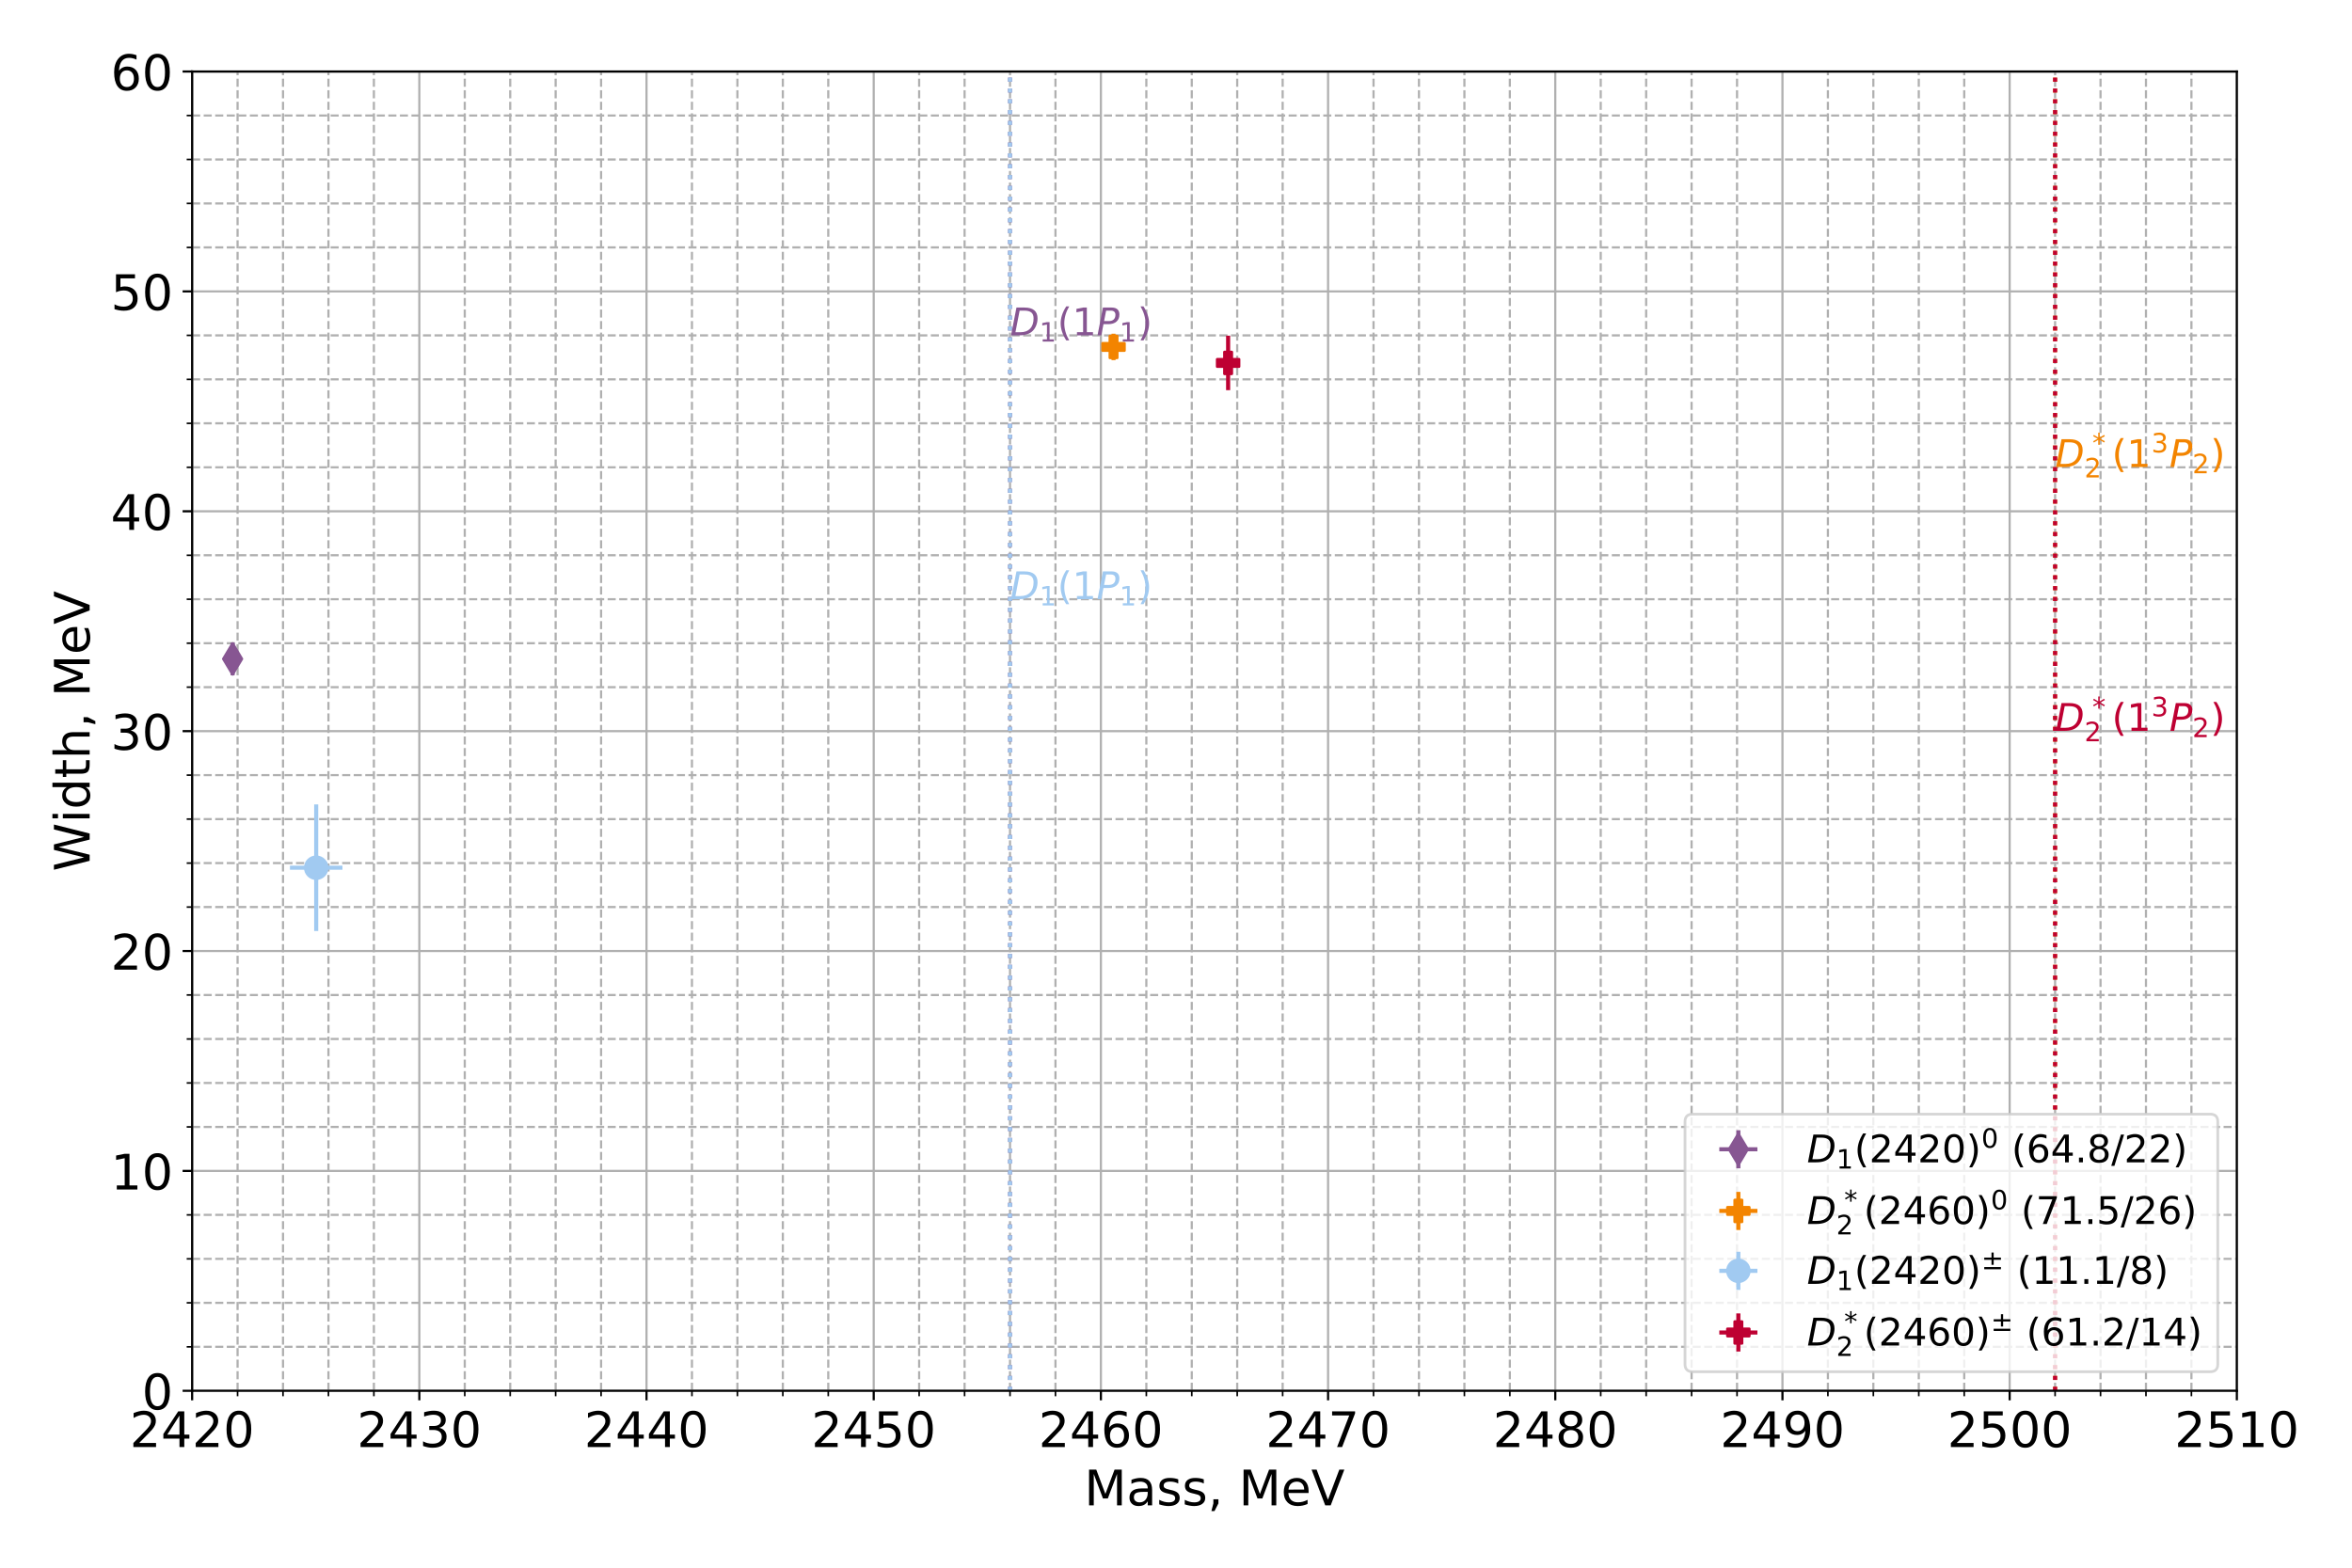<?xml version="1.0" encoding="utf-8" standalone="no"?>
<!DOCTYPE svg PUBLIC "-//W3C//DTD SVG 1.1//EN"
  "http://www.w3.org/Graphics/SVG/1.1/DTD/svg11.dtd">
<!-- Created with matplotlib (http://matplotlib.org/) -->
<svg height="576pt" version="1.1" viewBox="0 0 864 576" width="864pt" xmlns="http://www.w3.org/2000/svg" xmlns:xlink="http://www.w3.org/1999/xlink">
 <defs>
  <style type="text/css">
*{stroke-linecap:butt;stroke-linejoin:round;}
  </style>
 </defs>
 <g id="figure_1">
  <g id="patch_1">
   <path d="M 0 576 
L 864 576 
L 864 0 
L 0 0 
z
" style="fill:#ffffff;"/>
  </g>
  <g id="axes_1">
   <g id="patch_2">
    <path d="M 70.58 511 
L 821.7 511 
L 821.7 26.28 
L 70.58 26.28 
z
" style="fill:#ffffff;"/>
   </g>
   <g id="matplotlib.axis_1">
    <g id="xtick_1">
     <g id="line2d_1">
      <path clip-path="url(#pfa42c76de1)" d="M 70.58 511 
L 70.58 26.28 
" style="fill:none;stroke:#b0b0b0;stroke-linecap:square;stroke-width:0.8;"/>
     </g>
     <g id="line2d_2">
      <defs>
       <path d="M 0 0 
L 0 3.5 
" id="mb714a6dca5" style="stroke:#000000;stroke-width:0.8;"/>
      </defs>
      <g>
       <use style="stroke:#000000;stroke-width:0.8;" x="70.58" xlink:href="#mb714a6dca5" y="511"/>
      </g>
     </g>
     <g id="text_1">
      <!-- 2420 -->
      <defs>
       <path d="M 19.188 8.297 
L 53.609 8.297 
L 53.609 0 
L 7.328 0 
L 7.328 8.297 
Q 12.938 14.109 22.625 23.891 
Q 32.328 33.688 34.812 36.531 
Q 39.547 41.844 41.422 45.531 
Q 43.312 49.219 43.312 52.781 
Q 43.312 58.594 39.234 62.25 
Q 35.156 65.922 28.609 65.922 
Q 23.969 65.922 18.812 64.312 
Q 13.672 62.703 7.812 59.422 
L 7.812 69.391 
Q 13.766 71.781 18.938 73 
Q 24.125 74.219 28.422 74.219 
Q 39.75 74.219 46.484 68.547 
Q 53.219 62.891 53.219 53.422 
Q 53.219 48.922 51.531 44.891 
Q 49.859 40.875 45.406 35.406 
Q 44.188 33.984 37.641 27.219 
Q 31.109 20.453 19.188 8.297 
z
" id="DejaVuSans-32"/>
       <path d="M 37.797 64.312 
L 12.891 25.391 
L 37.797 25.391 
z
M 35.203 72.906 
L 47.609 72.906 
L 47.609 25.391 
L 58.016 25.391 
L 58.016 17.188 
L 47.609 17.188 
L 47.609 0 
L 37.797 0 
L 37.797 17.188 
L 4.891 17.188 
L 4.891 26.703 
z
" id="DejaVuSans-34"/>
       <path d="M 31.781 66.406 
Q 24.172 66.406 20.328 58.906 
Q 16.5 51.422 16.5 36.375 
Q 16.5 21.391 20.328 13.891 
Q 24.172 6.391 31.781 6.391 
Q 39.453 6.391 43.281 13.891 
Q 47.125 21.391 47.125 36.375 
Q 47.125 51.422 43.281 58.906 
Q 39.453 66.406 31.781 66.406 
z
M 31.781 74.219 
Q 44.047 74.219 50.516 64.516 
Q 56.984 54.828 56.984 36.375 
Q 56.984 17.969 50.516 8.266 
Q 44.047 -1.422 31.781 -1.422 
Q 19.531 -1.422 13.062 8.266 
Q 6.594 17.969 6.594 36.375 
Q 6.594 54.828 13.062 64.516 
Q 19.531 74.219 31.781 74.219 
z
" id="DejaVuSans-30"/>
      </defs>
      <g transform="translate(47.675 531.677)scale(0.18 -0.18)">
       <use xlink:href="#DejaVuSans-32"/>
       <use x="63.623" xlink:href="#DejaVuSans-34"/>
       <use x="127.246" xlink:href="#DejaVuSans-32"/>
       <use x="190.869" xlink:href="#DejaVuSans-30"/>
      </g>
     </g>
    </g>
    <g id="xtick_2">
     <g id="line2d_3">
      <path clip-path="url(#pfa42c76de1)" d="M 154.038 511 
L 154.038 26.28 
" style="fill:none;stroke:#b0b0b0;stroke-linecap:square;stroke-width:0.8;"/>
     </g>
     <g id="line2d_4">
      <g>
       <use style="stroke:#000000;stroke-width:0.8;" x="154.038" xlink:href="#mb714a6dca5" y="511"/>
      </g>
     </g>
     <g id="text_2">
      <!-- 2430 -->
      <defs>
       <path d="M 40.578 39.312 
Q 47.656 37.797 51.625 33 
Q 55.609 28.219 55.609 21.188 
Q 55.609 10.406 48.188 4.484 
Q 40.766 -1.422 27.094 -1.422 
Q 22.516 -1.422 17.656 -0.516 
Q 12.797 0.391 7.625 2.203 
L 7.625 11.719 
Q 11.719 9.328 16.594 8.109 
Q 21.484 6.891 26.812 6.891 
Q 36.078 6.891 40.938 10.547 
Q 45.797 14.203 45.797 21.188 
Q 45.797 27.641 41.281 31.266 
Q 36.766 34.906 28.719 34.906 
L 20.219 34.906 
L 20.219 43.016 
L 29.109 43.016 
Q 36.375 43.016 40.234 45.922 
Q 44.094 48.828 44.094 54.297 
Q 44.094 59.906 40.109 62.906 
Q 36.141 65.922 28.719 65.922 
Q 24.656 65.922 20.016 65.031 
Q 15.375 64.156 9.812 62.312 
L 9.812 71.094 
Q 15.438 72.656 20.344 73.438 
Q 25.25 74.219 29.594 74.219 
Q 40.828 74.219 47.359 69.109 
Q 53.906 64.016 53.906 55.328 
Q 53.906 49.266 50.438 45.094 
Q 46.969 40.922 40.578 39.312 
z
" id="DejaVuSans-33"/>
      </defs>
      <g transform="translate(131.133 531.677)scale(0.18 -0.18)">
       <use xlink:href="#DejaVuSans-32"/>
       <use x="63.623" xlink:href="#DejaVuSans-34"/>
       <use x="127.246" xlink:href="#DejaVuSans-33"/>
       <use x="190.869" xlink:href="#DejaVuSans-30"/>
      </g>
     </g>
    </g>
    <g id="xtick_3">
     <g id="line2d_5">
      <path clip-path="url(#pfa42c76de1)" d="M 237.496 511 
L 237.496 26.28 
" style="fill:none;stroke:#b0b0b0;stroke-linecap:square;stroke-width:0.8;"/>
     </g>
     <g id="line2d_6">
      <g>
       <use style="stroke:#000000;stroke-width:0.8;" x="237.496" xlink:href="#mb714a6dca5" y="511"/>
      </g>
     </g>
     <g id="text_3">
      <!-- 2440 -->
      <g transform="translate(214.591 531.677)scale(0.18 -0.18)">
       <use xlink:href="#DejaVuSans-32"/>
       <use x="63.623" xlink:href="#DejaVuSans-34"/>
       <use x="127.246" xlink:href="#DejaVuSans-34"/>
       <use x="190.869" xlink:href="#DejaVuSans-30"/>
      </g>
     </g>
    </g>
    <g id="xtick_4">
     <g id="line2d_7">
      <path clip-path="url(#pfa42c76de1)" d="M 320.953 511 
L 320.953 26.28 
" style="fill:none;stroke:#b0b0b0;stroke-linecap:square;stroke-width:0.8;"/>
     </g>
     <g id="line2d_8">
      <g>
       <use style="stroke:#000000;stroke-width:0.8;" x="320.953" xlink:href="#mb714a6dca5" y="511"/>
      </g>
     </g>
     <g id="text_4">
      <!-- 2450 -->
      <defs>
       <path d="M 10.797 72.906 
L 49.516 72.906 
L 49.516 64.594 
L 19.828 64.594 
L 19.828 46.734 
Q 21.969 47.469 24.109 47.828 
Q 26.266 48.188 28.422 48.188 
Q 40.625 48.188 47.75 41.5 
Q 54.891 34.812 54.891 23.391 
Q 54.891 11.625 47.562 5.094 
Q 40.234 -1.422 26.906 -1.422 
Q 22.312 -1.422 17.547 -0.641 
Q 12.797 0.141 7.719 1.703 
L 7.719 11.625 
Q 12.109 9.234 16.797 8.062 
Q 21.484 6.891 26.703 6.891 
Q 35.156 6.891 40.078 11.328 
Q 45.016 15.766 45.016 23.391 
Q 45.016 31 40.078 35.438 
Q 35.156 39.891 26.703 39.891 
Q 22.75 39.891 18.812 39.016 
Q 14.891 38.141 10.797 36.281 
z
" id="DejaVuSans-35"/>
      </defs>
      <g transform="translate(298.048 531.677)scale(0.18 -0.18)">
       <use xlink:href="#DejaVuSans-32"/>
       <use x="63.623" xlink:href="#DejaVuSans-34"/>
       <use x="127.246" xlink:href="#DejaVuSans-35"/>
       <use x="190.869" xlink:href="#DejaVuSans-30"/>
      </g>
     </g>
    </g>
    <g id="xtick_5">
     <g id="line2d_9">
      <path clip-path="url(#pfa42c76de1)" d="M 404.411 511 
L 404.411 26.28 
" style="fill:none;stroke:#b0b0b0;stroke-linecap:square;stroke-width:0.8;"/>
     </g>
     <g id="line2d_10">
      <g>
       <use style="stroke:#000000;stroke-width:0.8;" x="404.411" xlink:href="#mb714a6dca5" y="511"/>
      </g>
     </g>
     <g id="text_5">
      <!-- 2460 -->
      <defs>
       <path d="M 33.016 40.375 
Q 26.375 40.375 22.484 35.828 
Q 18.609 31.297 18.609 23.391 
Q 18.609 15.531 22.484 10.953 
Q 26.375 6.391 33.016 6.391 
Q 39.656 6.391 43.531 10.953 
Q 47.406 15.531 47.406 23.391 
Q 47.406 31.297 43.531 35.828 
Q 39.656 40.375 33.016 40.375 
z
M 52.594 71.297 
L 52.594 62.312 
Q 48.875 64.062 45.094 64.984 
Q 41.312 65.922 37.594 65.922 
Q 27.828 65.922 22.672 59.328 
Q 17.531 52.734 16.797 39.406 
Q 19.672 43.656 24.016 45.922 
Q 28.375 48.188 33.594 48.188 
Q 44.578 48.188 50.953 41.516 
Q 57.328 34.859 57.328 23.391 
Q 57.328 12.156 50.688 5.359 
Q 44.047 -1.422 33.016 -1.422 
Q 20.359 -1.422 13.672 8.266 
Q 6.984 17.969 6.984 36.375 
Q 6.984 53.656 15.188 63.938 
Q 23.391 74.219 37.203 74.219 
Q 40.922 74.219 44.703 73.484 
Q 48.484 72.75 52.594 71.297 
z
" id="DejaVuSans-36"/>
      </defs>
      <g transform="translate(381.506 531.677)scale(0.18 -0.18)">
       <use xlink:href="#DejaVuSans-32"/>
       <use x="63.623" xlink:href="#DejaVuSans-34"/>
       <use x="127.246" xlink:href="#DejaVuSans-36"/>
       <use x="190.869" xlink:href="#DejaVuSans-30"/>
      </g>
     </g>
    </g>
    <g id="xtick_6">
     <g id="line2d_11">
      <path clip-path="url(#pfa42c76de1)" d="M 487.869 511 
L 487.869 26.28 
" style="fill:none;stroke:#b0b0b0;stroke-linecap:square;stroke-width:0.8;"/>
     </g>
     <g id="line2d_12">
      <g>
       <use style="stroke:#000000;stroke-width:0.8;" x="487.869" xlink:href="#mb714a6dca5" y="511"/>
      </g>
     </g>
     <g id="text_6">
      <!-- 2470 -->
      <defs>
       <path d="M 8.203 72.906 
L 55.078 72.906 
L 55.078 68.703 
L 28.609 0 
L 18.312 0 
L 43.219 64.594 
L 8.203 64.594 
z
" id="DejaVuSans-37"/>
      </defs>
      <g transform="translate(464.964 531.677)scale(0.18 -0.18)">
       <use xlink:href="#DejaVuSans-32"/>
       <use x="63.623" xlink:href="#DejaVuSans-34"/>
       <use x="127.246" xlink:href="#DejaVuSans-37"/>
       <use x="190.869" xlink:href="#DejaVuSans-30"/>
      </g>
     </g>
    </g>
    <g id="xtick_7">
     <g id="line2d_13">
      <path clip-path="url(#pfa42c76de1)" d="M 571.327 511 
L 571.327 26.28 
" style="fill:none;stroke:#b0b0b0;stroke-linecap:square;stroke-width:0.8;"/>
     </g>
     <g id="line2d_14">
      <g>
       <use style="stroke:#000000;stroke-width:0.8;" x="571.327" xlink:href="#mb714a6dca5" y="511"/>
      </g>
     </g>
     <g id="text_7">
      <!-- 2480 -->
      <defs>
       <path d="M 31.781 34.625 
Q 24.75 34.625 20.719 30.859 
Q 16.703 27.094 16.703 20.516 
Q 16.703 13.922 20.719 10.156 
Q 24.75 6.391 31.781 6.391 
Q 38.812 6.391 42.859 10.172 
Q 46.922 13.969 46.922 20.516 
Q 46.922 27.094 42.891 30.859 
Q 38.875 34.625 31.781 34.625 
z
M 21.922 38.812 
Q 15.578 40.375 12.031 44.719 
Q 8.5 49.078 8.5 55.328 
Q 8.5 64.062 14.719 69.141 
Q 20.953 74.219 31.781 74.219 
Q 42.672 74.219 48.875 69.141 
Q 55.078 64.062 55.078 55.328 
Q 55.078 49.078 51.531 44.719 
Q 48 40.375 41.703 38.812 
Q 48.828 37.156 52.797 32.312 
Q 56.781 27.484 56.781 20.516 
Q 56.781 9.906 50.312 4.234 
Q 43.844 -1.422 31.781 -1.422 
Q 19.734 -1.422 13.25 4.234 
Q 6.781 9.906 6.781 20.516 
Q 6.781 27.484 10.781 32.312 
Q 14.797 37.156 21.922 38.812 
z
M 18.312 54.391 
Q 18.312 48.734 21.844 45.562 
Q 25.391 42.391 31.781 42.391 
Q 38.141 42.391 41.719 45.562 
Q 45.312 48.734 45.312 54.391 
Q 45.312 60.062 41.719 63.234 
Q 38.141 66.406 31.781 66.406 
Q 25.391 66.406 21.844 63.234 
Q 18.312 60.062 18.312 54.391 
z
" id="DejaVuSans-38"/>
      </defs>
      <g transform="translate(548.422 531.677)scale(0.18 -0.18)">
       <use xlink:href="#DejaVuSans-32"/>
       <use x="63.623" xlink:href="#DejaVuSans-34"/>
       <use x="127.246" xlink:href="#DejaVuSans-38"/>
       <use x="190.869" xlink:href="#DejaVuSans-30"/>
      </g>
     </g>
    </g>
    <g id="xtick_8">
     <g id="line2d_15">
      <path clip-path="url(#pfa42c76de1)" d="M 654.784 511 
L 654.784 26.28 
" style="fill:none;stroke:#b0b0b0;stroke-linecap:square;stroke-width:0.8;"/>
     </g>
     <g id="line2d_16">
      <g>
       <use style="stroke:#000000;stroke-width:0.8;" x="654.784" xlink:href="#mb714a6dca5" y="511"/>
      </g>
     </g>
     <g id="text_8">
      <!-- 2490 -->
      <defs>
       <path d="M 10.984 1.516 
L 10.984 10.5 
Q 14.703 8.734 18.5 7.812 
Q 22.312 6.891 25.984 6.891 
Q 35.75 6.891 40.891 13.453 
Q 46.047 20.016 46.781 33.406 
Q 43.953 29.203 39.594 26.953 
Q 35.25 24.703 29.984 24.703 
Q 19.047 24.703 12.672 31.312 
Q 6.297 37.938 6.297 49.422 
Q 6.297 60.641 12.938 67.422 
Q 19.578 74.219 30.609 74.219 
Q 43.266 74.219 49.922 64.516 
Q 56.594 54.828 56.594 36.375 
Q 56.594 19.141 48.406 8.859 
Q 40.234 -1.422 26.422 -1.422 
Q 22.703 -1.422 18.891 -0.688 
Q 15.094 0.047 10.984 1.516 
z
M 30.609 32.422 
Q 37.25 32.422 41.125 36.953 
Q 45.016 41.5 45.016 49.422 
Q 45.016 57.281 41.125 61.844 
Q 37.25 66.406 30.609 66.406 
Q 23.969 66.406 20.094 61.844 
Q 16.219 57.281 16.219 49.422 
Q 16.219 41.5 20.094 36.953 
Q 23.969 32.422 30.609 32.422 
z
" id="DejaVuSans-39"/>
      </defs>
      <g transform="translate(631.879 531.677)scale(0.18 -0.18)">
       <use xlink:href="#DejaVuSans-32"/>
       <use x="63.623" xlink:href="#DejaVuSans-34"/>
       <use x="127.246" xlink:href="#DejaVuSans-39"/>
       <use x="190.869" xlink:href="#DejaVuSans-30"/>
      </g>
     </g>
    </g>
    <g id="xtick_9">
     <g id="line2d_17">
      <path clip-path="url(#pfa42c76de1)" d="M 738.242 511 
L 738.242 26.28 
" style="fill:none;stroke:#b0b0b0;stroke-linecap:square;stroke-width:0.8;"/>
     </g>
     <g id="line2d_18">
      <g>
       <use style="stroke:#000000;stroke-width:0.8;" x="738.242" xlink:href="#mb714a6dca5" y="511"/>
      </g>
     </g>
     <g id="text_9">
      <!-- 2500 -->
      <g transform="translate(715.337 531.677)scale(0.18 -0.18)">
       <use xlink:href="#DejaVuSans-32"/>
       <use x="63.623" xlink:href="#DejaVuSans-35"/>
       <use x="127.246" xlink:href="#DejaVuSans-30"/>
       <use x="190.869" xlink:href="#DejaVuSans-30"/>
      </g>
     </g>
    </g>
    <g id="xtick_10">
     <g id="line2d_19">
      <path clip-path="url(#pfa42c76de1)" d="M 821.7 511 
L 821.7 26.28 
" style="fill:none;stroke:#b0b0b0;stroke-linecap:square;stroke-width:0.8;"/>
     </g>
     <g id="line2d_20">
      <g>
       <use style="stroke:#000000;stroke-width:0.8;" x="821.7" xlink:href="#mb714a6dca5" y="511"/>
      </g>
     </g>
     <g id="text_10">
      <!-- 2510 -->
      <defs>
       <path d="M 12.406 8.297 
L 28.516 8.297 
L 28.516 63.922 
L 10.984 60.406 
L 10.984 69.391 
L 28.422 72.906 
L 38.281 72.906 
L 38.281 8.297 
L 54.391 8.297 
L 54.391 0 
L 12.406 0 
z
" id="DejaVuSans-31"/>
      </defs>
      <g transform="translate(798.795 531.677)scale(0.18 -0.18)">
       <use xlink:href="#DejaVuSans-32"/>
       <use x="63.623" xlink:href="#DejaVuSans-35"/>
       <use x="127.246" xlink:href="#DejaVuSans-31"/>
       <use x="190.869" xlink:href="#DejaVuSans-30"/>
      </g>
     </g>
    </g>
    <g id="xtick_11">
     <g id="line2d_21">
      <path clip-path="url(#pfa42c76de1)" d="M 87.272 511 
L 87.272 26.28 
" style="fill:none;stroke:#b0b0b0;stroke-dasharray:2.96,1.28;stroke-dashoffset:0;stroke-width:0.8;"/>
     </g>
     <g id="line2d_22">
      <defs>
       <path d="M 0 0 
L 0 2 
" id="m75ca6cbdf7" style="stroke:#000000;stroke-width:0.6;"/>
      </defs>
      <g>
       <use style="stroke:#000000;stroke-width:0.6;" x="87.272" xlink:href="#m75ca6cbdf7" y="511"/>
      </g>
     </g>
    </g>
    <g id="xtick_12">
     <g id="line2d_23">
      <path clip-path="url(#pfa42c76de1)" d="M 103.963 511 
L 103.963 26.28 
" style="fill:none;stroke:#b0b0b0;stroke-dasharray:2.96,1.28;stroke-dashoffset:0;stroke-width:0.8;"/>
     </g>
     <g id="line2d_24">
      <g>
       <use style="stroke:#000000;stroke-width:0.6;" x="103.963" xlink:href="#m75ca6cbdf7" y="511"/>
      </g>
     </g>
    </g>
    <g id="xtick_13">
     <g id="line2d_25">
      <path clip-path="url(#pfa42c76de1)" d="M 120.655 511 
L 120.655 26.28 
" style="fill:none;stroke:#b0b0b0;stroke-dasharray:2.96,1.28;stroke-dashoffset:0;stroke-width:0.8;"/>
     </g>
     <g id="line2d_26">
      <g>
       <use style="stroke:#000000;stroke-width:0.6;" x="120.655" xlink:href="#m75ca6cbdf7" y="511"/>
      </g>
     </g>
    </g>
    <g id="xtick_14">
     <g id="line2d_27">
      <path clip-path="url(#pfa42c76de1)" d="M 137.346 511 
L 137.346 26.28 
" style="fill:none;stroke:#b0b0b0;stroke-dasharray:2.96,1.28;stroke-dashoffset:0;stroke-width:0.8;"/>
     </g>
     <g id="line2d_28">
      <g>
       <use style="stroke:#000000;stroke-width:0.6;" x="137.346" xlink:href="#m75ca6cbdf7" y="511"/>
      </g>
     </g>
    </g>
    <g id="xtick_15">
     <g id="line2d_29">
      <path clip-path="url(#pfa42c76de1)" d="M 170.729 511 
L 170.729 26.28 
" style="fill:none;stroke:#b0b0b0;stroke-dasharray:2.96,1.28;stroke-dashoffset:0;stroke-width:0.8;"/>
     </g>
     <g id="line2d_30">
      <g>
       <use style="stroke:#000000;stroke-width:0.6;" x="170.729" xlink:href="#m75ca6cbdf7" y="511"/>
      </g>
     </g>
    </g>
    <g id="xtick_16">
     <g id="line2d_31">
      <path clip-path="url(#pfa42c76de1)" d="M 187.421 511 
L 187.421 26.28 
" style="fill:none;stroke:#b0b0b0;stroke-dasharray:2.96,1.28;stroke-dashoffset:0;stroke-width:0.8;"/>
     </g>
     <g id="line2d_32">
      <g>
       <use style="stroke:#000000;stroke-width:0.6;" x="187.421" xlink:href="#m75ca6cbdf7" y="511"/>
      </g>
     </g>
    </g>
    <g id="xtick_17">
     <g id="line2d_33">
      <path clip-path="url(#pfa42c76de1)" d="M 204.112 511 
L 204.112 26.28 
" style="fill:none;stroke:#b0b0b0;stroke-dasharray:2.96,1.28;stroke-dashoffset:0;stroke-width:0.8;"/>
     </g>
     <g id="line2d_34">
      <g>
       <use style="stroke:#000000;stroke-width:0.6;" x="204.112" xlink:href="#m75ca6cbdf7" y="511"/>
      </g>
     </g>
    </g>
    <g id="xtick_18">
     <g id="line2d_35">
      <path clip-path="url(#pfa42c76de1)" d="M 220.804 511 
L 220.804 26.28 
" style="fill:none;stroke:#b0b0b0;stroke-dasharray:2.96,1.28;stroke-dashoffset:0;stroke-width:0.8;"/>
     </g>
     <g id="line2d_36">
      <g>
       <use style="stroke:#000000;stroke-width:0.6;" x="220.804" xlink:href="#m75ca6cbdf7" y="511"/>
      </g>
     </g>
    </g>
    <g id="xtick_19">
     <g id="line2d_37">
      <path clip-path="url(#pfa42c76de1)" d="M 254.187 511 
L 254.187 26.28 
" style="fill:none;stroke:#b0b0b0;stroke-dasharray:2.96,1.28;stroke-dashoffset:0;stroke-width:0.8;"/>
     </g>
     <g id="line2d_38">
      <g>
       <use style="stroke:#000000;stroke-width:0.6;" x="254.187" xlink:href="#m75ca6cbdf7" y="511"/>
      </g>
     </g>
    </g>
    <g id="xtick_20">
     <g id="line2d_39">
      <path clip-path="url(#pfa42c76de1)" d="M 270.879 511 
L 270.879 26.28 
" style="fill:none;stroke:#b0b0b0;stroke-dasharray:2.96,1.28;stroke-dashoffset:0;stroke-width:0.8;"/>
     </g>
     <g id="line2d_40">
      <g>
       <use style="stroke:#000000;stroke-width:0.6;" x="270.879" xlink:href="#m75ca6cbdf7" y="511"/>
      </g>
     </g>
    </g>
    <g id="xtick_21">
     <g id="line2d_41">
      <path clip-path="url(#pfa42c76de1)" d="M 287.57 511 
L 287.57 26.28 
" style="fill:none;stroke:#b0b0b0;stroke-dasharray:2.96,1.28;stroke-dashoffset:0;stroke-width:0.8;"/>
     </g>
     <g id="line2d_42">
      <g>
       <use style="stroke:#000000;stroke-width:0.6;" x="287.57" xlink:href="#m75ca6cbdf7" y="511"/>
      </g>
     </g>
    </g>
    <g id="xtick_22">
     <g id="line2d_43">
      <path clip-path="url(#pfa42c76de1)" d="M 304.262 511 
L 304.262 26.28 
" style="fill:none;stroke:#b0b0b0;stroke-dasharray:2.96,1.28;stroke-dashoffset:0;stroke-width:0.8;"/>
     </g>
     <g id="line2d_44">
      <g>
       <use style="stroke:#000000;stroke-width:0.6;" x="304.262" xlink:href="#m75ca6cbdf7" y="511"/>
      </g>
     </g>
    </g>
    <g id="xtick_23">
     <g id="line2d_45">
      <path clip-path="url(#pfa42c76de1)" d="M 337.645 511 
L 337.645 26.28 
" style="fill:none;stroke:#b0b0b0;stroke-dasharray:2.96,1.28;stroke-dashoffset:0;stroke-width:0.8;"/>
     </g>
     <g id="line2d_46">
      <g>
       <use style="stroke:#000000;stroke-width:0.6;" x="337.645" xlink:href="#m75ca6cbdf7" y="511"/>
      </g>
     </g>
    </g>
    <g id="xtick_24">
     <g id="line2d_47">
      <path clip-path="url(#pfa42c76de1)" d="M 354.336 511 
L 354.336 26.28 
" style="fill:none;stroke:#b0b0b0;stroke-dasharray:2.96,1.28;stroke-dashoffset:0;stroke-width:0.8;"/>
     </g>
     <g id="line2d_48">
      <g>
       <use style="stroke:#000000;stroke-width:0.6;" x="354.336" xlink:href="#m75ca6cbdf7" y="511"/>
      </g>
     </g>
    </g>
    <g id="xtick_25">
     <g id="line2d_49">
      <path clip-path="url(#pfa42c76de1)" d="M 371.028 511 
L 371.028 26.28 
" style="fill:none;stroke:#b0b0b0;stroke-dasharray:2.96,1.28;stroke-dashoffset:0;stroke-width:0.8;"/>
     </g>
     <g id="line2d_50">
      <g>
       <use style="stroke:#000000;stroke-width:0.6;" x="371.028" xlink:href="#m75ca6cbdf7" y="511"/>
      </g>
     </g>
    </g>
    <g id="xtick_26">
     <g id="line2d_51">
      <path clip-path="url(#pfa42c76de1)" d="M 387.72 511 
L 387.72 26.28 
" style="fill:none;stroke:#b0b0b0;stroke-dasharray:2.96,1.28;stroke-dashoffset:0;stroke-width:0.8;"/>
     </g>
     <g id="line2d_52">
      <g>
       <use style="stroke:#000000;stroke-width:0.6;" x="387.72" xlink:href="#m75ca6cbdf7" y="511"/>
      </g>
     </g>
    </g>
    <g id="xtick_27">
     <g id="line2d_53">
      <path clip-path="url(#pfa42c76de1)" d="M 421.103 511 
L 421.103 26.28 
" style="fill:none;stroke:#b0b0b0;stroke-dasharray:2.96,1.28;stroke-dashoffset:0;stroke-width:0.8;"/>
     </g>
     <g id="line2d_54">
      <g>
       <use style="stroke:#000000;stroke-width:0.6;" x="421.103" xlink:href="#m75ca6cbdf7" y="511"/>
      </g>
     </g>
    </g>
    <g id="xtick_28">
     <g id="line2d_55">
      <path clip-path="url(#pfa42c76de1)" d="M 437.794 511 
L 437.794 26.28 
" style="fill:none;stroke:#b0b0b0;stroke-dasharray:2.96,1.28;stroke-dashoffset:0;stroke-width:0.8;"/>
     </g>
     <g id="line2d_56">
      <g>
       <use style="stroke:#000000;stroke-width:0.6;" x="437.794" xlink:href="#m75ca6cbdf7" y="511"/>
      </g>
     </g>
    </g>
    <g id="xtick_29">
     <g id="line2d_57">
      <path clip-path="url(#pfa42c76de1)" d="M 454.486 511 
L 454.486 26.28 
" style="fill:none;stroke:#b0b0b0;stroke-dasharray:2.96,1.28;stroke-dashoffset:0;stroke-width:0.8;"/>
     </g>
     <g id="line2d_58">
      <g>
       <use style="stroke:#000000;stroke-width:0.6;" x="454.486" xlink:href="#m75ca6cbdf7" y="511"/>
      </g>
     </g>
    </g>
    <g id="xtick_30">
     <g id="line2d_59">
      <path clip-path="url(#pfa42c76de1)" d="M 471.177 511 
L 471.177 26.28 
" style="fill:none;stroke:#b0b0b0;stroke-dasharray:2.96,1.28;stroke-dashoffset:0;stroke-width:0.8;"/>
     </g>
     <g id="line2d_60">
      <g>
       <use style="stroke:#000000;stroke-width:0.6;" x="471.177" xlink:href="#m75ca6cbdf7" y="511"/>
      </g>
     </g>
    </g>
    <g id="xtick_31">
     <g id="line2d_61">
      <path clip-path="url(#pfa42c76de1)" d="M 504.56 511 
L 504.56 26.28 
" style="fill:none;stroke:#b0b0b0;stroke-dasharray:2.96,1.28;stroke-dashoffset:0;stroke-width:0.8;"/>
     </g>
     <g id="line2d_62">
      <g>
       <use style="stroke:#000000;stroke-width:0.6;" x="504.56" xlink:href="#m75ca6cbdf7" y="511"/>
      </g>
     </g>
    </g>
    <g id="xtick_32">
     <g id="line2d_63">
      <path clip-path="url(#pfa42c76de1)" d="M 521.252 511 
L 521.252 26.28 
" style="fill:none;stroke:#b0b0b0;stroke-dasharray:2.96,1.28;stroke-dashoffset:0;stroke-width:0.8;"/>
     </g>
     <g id="line2d_64">
      <g>
       <use style="stroke:#000000;stroke-width:0.6;" x="521.252" xlink:href="#m75ca6cbdf7" y="511"/>
      </g>
     </g>
    </g>
    <g id="xtick_33">
     <g id="line2d_65">
      <path clip-path="url(#pfa42c76de1)" d="M 537.944 511 
L 537.944 26.28 
" style="fill:none;stroke:#b0b0b0;stroke-dasharray:2.96,1.28;stroke-dashoffset:0;stroke-width:0.8;"/>
     </g>
     <g id="line2d_66">
      <g>
       <use style="stroke:#000000;stroke-width:0.6;" x="537.944" xlink:href="#m75ca6cbdf7" y="511"/>
      </g>
     </g>
    </g>
    <g id="xtick_34">
     <g id="line2d_67">
      <path clip-path="url(#pfa42c76de1)" d="M 554.635 511 
L 554.635 26.28 
" style="fill:none;stroke:#b0b0b0;stroke-dasharray:2.96,1.28;stroke-dashoffset:0;stroke-width:0.8;"/>
     </g>
     <g id="line2d_68">
      <g>
       <use style="stroke:#000000;stroke-width:0.6;" x="554.635" xlink:href="#m75ca6cbdf7" y="511"/>
      </g>
     </g>
    </g>
    <g id="xtick_35">
     <g id="line2d_69">
      <path clip-path="url(#pfa42c76de1)" d="M 588.018 511 
L 588.018 26.28 
" style="fill:none;stroke:#b0b0b0;stroke-dasharray:2.96,1.28;stroke-dashoffset:0;stroke-width:0.8;"/>
     </g>
     <g id="line2d_70">
      <g>
       <use style="stroke:#000000;stroke-width:0.6;" x="588.018" xlink:href="#m75ca6cbdf7" y="511"/>
      </g>
     </g>
    </g>
    <g id="xtick_36">
     <g id="line2d_71">
      <path clip-path="url(#pfa42c76de1)" d="M 604.71 511 
L 604.71 26.28 
" style="fill:none;stroke:#b0b0b0;stroke-dasharray:2.96,1.28;stroke-dashoffset:0;stroke-width:0.8;"/>
     </g>
     <g id="line2d_72">
      <g>
       <use style="stroke:#000000;stroke-width:0.6;" x="604.71" xlink:href="#m75ca6cbdf7" y="511"/>
      </g>
     </g>
    </g>
    <g id="xtick_37">
     <g id="line2d_73">
      <path clip-path="url(#pfa42c76de1)" d="M 621.401 511 
L 621.401 26.28 
" style="fill:none;stroke:#b0b0b0;stroke-dasharray:2.96,1.28;stroke-dashoffset:0;stroke-width:0.8;"/>
     </g>
     <g id="line2d_74">
      <g>
       <use style="stroke:#000000;stroke-width:0.6;" x="621.401" xlink:href="#m75ca6cbdf7" y="511"/>
      </g>
     </g>
    </g>
    <g id="xtick_38">
     <g id="line2d_75">
      <path clip-path="url(#pfa42c76de1)" d="M 638.093 511 
L 638.093 26.28 
" style="fill:none;stroke:#b0b0b0;stroke-dasharray:2.96,1.28;stroke-dashoffset:0;stroke-width:0.8;"/>
     </g>
     <g id="line2d_76">
      <g>
       <use style="stroke:#000000;stroke-width:0.6;" x="638.093" xlink:href="#m75ca6cbdf7" y="511"/>
      </g>
     </g>
    </g>
    <g id="xtick_39">
     <g id="line2d_77">
      <path clip-path="url(#pfa42c76de1)" d="M 671.476 511 
L 671.476 26.28 
" style="fill:none;stroke:#b0b0b0;stroke-dasharray:2.96,1.28;stroke-dashoffset:0;stroke-width:0.8;"/>
     </g>
     <g id="line2d_78">
      <g>
       <use style="stroke:#000000;stroke-width:0.6;" x="671.476" xlink:href="#m75ca6cbdf7" y="511"/>
      </g>
     </g>
    </g>
    <g id="xtick_40">
     <g id="line2d_79">
      <path clip-path="url(#pfa42c76de1)" d="M 688.168 511 
L 688.168 26.28 
" style="fill:none;stroke:#b0b0b0;stroke-dasharray:2.96,1.28;stroke-dashoffset:0;stroke-width:0.8;"/>
     </g>
     <g id="line2d_80">
      <g>
       <use style="stroke:#000000;stroke-width:0.6;" x="688.168" xlink:href="#m75ca6cbdf7" y="511"/>
      </g>
     </g>
    </g>
    <g id="xtick_41">
     <g id="line2d_81">
      <path clip-path="url(#pfa42c76de1)" d="M 704.859 511 
L 704.859 26.28 
" style="fill:none;stroke:#b0b0b0;stroke-dasharray:2.96,1.28;stroke-dashoffset:0;stroke-width:0.8;"/>
     </g>
     <g id="line2d_82">
      <g>
       <use style="stroke:#000000;stroke-width:0.6;" x="704.859" xlink:href="#m75ca6cbdf7" y="511"/>
      </g>
     </g>
    </g>
    <g id="xtick_42">
     <g id="line2d_83">
      <path clip-path="url(#pfa42c76de1)" d="M 721.551 511 
L 721.551 26.28 
" style="fill:none;stroke:#b0b0b0;stroke-dasharray:2.96,1.28;stroke-dashoffset:0;stroke-width:0.8;"/>
     </g>
     <g id="line2d_84">
      <g>
       <use style="stroke:#000000;stroke-width:0.6;" x="721.551" xlink:href="#m75ca6cbdf7" y="511"/>
      </g>
     </g>
    </g>
    <g id="xtick_43">
     <g id="line2d_85">
      <path clip-path="url(#pfa42c76de1)" d="M 754.934 511 
L 754.934 26.28 
" style="fill:none;stroke:#b0b0b0;stroke-dasharray:2.96,1.28;stroke-dashoffset:0;stroke-width:0.8;"/>
     </g>
     <g id="line2d_86">
      <g>
       <use style="stroke:#000000;stroke-width:0.6;" x="754.934" xlink:href="#m75ca6cbdf7" y="511"/>
      </g>
     </g>
    </g>
    <g id="xtick_44">
     <g id="line2d_87">
      <path clip-path="url(#pfa42c76de1)" d="M 771.625 511 
L 771.625 26.28 
" style="fill:none;stroke:#b0b0b0;stroke-dasharray:2.96,1.28;stroke-dashoffset:0;stroke-width:0.8;"/>
     </g>
     <g id="line2d_88">
      <g>
       <use style="stroke:#000000;stroke-width:0.6;" x="771.625" xlink:href="#m75ca6cbdf7" y="511"/>
      </g>
     </g>
    </g>
    <g id="xtick_45">
     <g id="line2d_89">
      <path clip-path="url(#pfa42c76de1)" d="M 788.317 511 
L 788.317 26.28 
" style="fill:none;stroke:#b0b0b0;stroke-dasharray:2.96,1.28;stroke-dashoffset:0;stroke-width:0.8;"/>
     </g>
     <g id="line2d_90">
      <g>
       <use style="stroke:#000000;stroke-width:0.6;" x="788.317" xlink:href="#m75ca6cbdf7" y="511"/>
      </g>
     </g>
    </g>
    <g id="xtick_46">
     <g id="line2d_91">
      <path clip-path="url(#pfa42c76de1)" d="M 805.008 511 
L 805.008 26.28 
" style="fill:none;stroke:#b0b0b0;stroke-dasharray:2.96,1.28;stroke-dashoffset:0;stroke-width:0.8;"/>
     </g>
     <g id="line2d_92">
      <g>
       <use style="stroke:#000000;stroke-width:0.6;" x="805.008" xlink:href="#m75ca6cbdf7" y="511"/>
      </g>
     </g>
    </g>
    <g id="text_11">
     <!-- Mass, MeV -->
     <defs>
      <path d="M 9.812 72.906 
L 24.516 72.906 
L 43.109 23.297 
L 61.812 72.906 
L 76.516 72.906 
L 76.516 0 
L 66.891 0 
L 66.891 64.016 
L 48.094 14.016 
L 38.188 14.016 
L 19.391 64.016 
L 19.391 0 
L 9.812 0 
z
" id="DejaVuSans-4d"/>
      <path d="M 34.281 27.484 
Q 23.391 27.484 19.188 25 
Q 14.984 22.516 14.984 16.5 
Q 14.984 11.719 18.141 8.906 
Q 21.297 6.109 26.703 6.109 
Q 34.188 6.109 38.703 11.406 
Q 43.219 16.703 43.219 25.484 
L 43.219 27.484 
z
M 52.203 31.203 
L 52.203 0 
L 43.219 0 
L 43.219 8.297 
Q 40.141 3.328 35.547 0.953 
Q 30.953 -1.422 24.312 -1.422 
Q 15.922 -1.422 10.953 3.297 
Q 6 8.016 6 15.922 
Q 6 25.141 12.172 29.828 
Q 18.359 34.516 30.609 34.516 
L 43.219 34.516 
L 43.219 35.406 
Q 43.219 41.609 39.141 45 
Q 35.062 48.391 27.688 48.391 
Q 23 48.391 18.547 47.266 
Q 14.109 46.141 10.016 43.891 
L 10.016 52.203 
Q 14.938 54.109 19.578 55.047 
Q 24.219 56 28.609 56 
Q 40.484 56 46.344 49.844 
Q 52.203 43.703 52.203 31.203 
z
" id="DejaVuSans-61"/>
      <path d="M 44.281 53.078 
L 44.281 44.578 
Q 40.484 46.531 36.375 47.5 
Q 32.281 48.484 27.875 48.484 
Q 21.188 48.484 17.844 46.438 
Q 14.5 44.391 14.5 40.281 
Q 14.5 37.156 16.891 35.375 
Q 19.281 33.594 26.516 31.984 
L 29.594 31.297 
Q 39.156 29.25 43.188 25.516 
Q 47.219 21.781 47.219 15.094 
Q 47.219 7.469 41.188 3.016 
Q 35.156 -1.422 24.609 -1.422 
Q 20.219 -1.422 15.453 -0.562 
Q 10.688 0.297 5.422 2 
L 5.422 11.281 
Q 10.406 8.688 15.234 7.391 
Q 20.062 6.109 24.812 6.109 
Q 31.156 6.109 34.562 8.281 
Q 37.984 10.453 37.984 14.406 
Q 37.984 18.062 35.516 20.016 
Q 33.062 21.969 24.703 23.781 
L 21.578 24.516 
Q 13.234 26.266 9.516 29.906 
Q 5.812 33.547 5.812 39.891 
Q 5.812 47.609 11.281 51.797 
Q 16.75 56 26.812 56 
Q 31.781 56 36.172 55.266 
Q 40.578 54.547 44.281 53.078 
z
" id="DejaVuSans-73"/>
      <path d="M 11.719 12.406 
L 22.016 12.406 
L 22.016 4 
L 14.016 -11.625 
L 7.719 -11.625 
L 11.719 4 
z
" id="DejaVuSans-2c"/>
      <path id="DejaVuSans-20"/>
      <path d="M 56.203 29.594 
L 56.203 25.203 
L 14.891 25.203 
Q 15.484 15.922 20.484 11.062 
Q 25.484 6.203 34.422 6.203 
Q 39.594 6.203 44.453 7.469 
Q 49.312 8.734 54.109 11.281 
L 54.109 2.781 
Q 49.266 0.734 44.188 -0.344 
Q 39.109 -1.422 33.891 -1.422 
Q 20.797 -1.422 13.156 6.188 
Q 5.516 13.812 5.516 26.812 
Q 5.516 40.234 12.766 48.109 
Q 20.016 56 32.328 56 
Q 43.359 56 49.781 48.891 
Q 56.203 41.797 56.203 29.594 
z
M 47.219 32.234 
Q 47.125 39.594 43.094 43.984 
Q 39.062 48.391 32.422 48.391 
Q 24.906 48.391 20.391 44.141 
Q 15.875 39.891 15.188 32.172 
z
" id="DejaVuSans-65"/>
      <path d="M 28.609 0 
L 0.781 72.906 
L 11.078 72.906 
L 34.188 11.531 
L 57.328 72.906 
L 67.578 72.906 
L 39.797 0 
z
" id="DejaVuSans-56"/>
     </defs>
     <g transform="translate(398.302 553.098)scale(0.18 -0.18)">
      <use xlink:href="#DejaVuSans-4d"/>
      <use x="86.279" xlink:href="#DejaVuSans-61"/>
      <use x="147.559" xlink:href="#DejaVuSans-73"/>
      <use x="199.658" xlink:href="#DejaVuSans-73"/>
      <use x="251.758" xlink:href="#DejaVuSans-2c"/>
      <use x="283.545" xlink:href="#DejaVuSans-20"/>
      <use x="315.332" xlink:href="#DejaVuSans-4d"/>
      <use x="401.611" xlink:href="#DejaVuSans-65"/>
      <use x="463.135" xlink:href="#DejaVuSans-56"/>
     </g>
    </g>
   </g>
   <g id="matplotlib.axis_2">
    <g id="ytick_1">
     <g id="line2d_93">
      <path clip-path="url(#pfa42c76de1)" d="M 70.58 511 
L 821.7 511 
" style="fill:none;stroke:#b0b0b0;stroke-linecap:square;stroke-width:0.8;"/>
     </g>
     <g id="line2d_94">
      <defs>
       <path d="M 0 0 
L -3.5 0 
" id="m4811420ec1" style="stroke:#000000;stroke-width:0.8;"/>
      </defs>
      <g>
       <use style="stroke:#000000;stroke-width:0.8;" x="70.58" xlink:href="#m4811420ec1" y="511"/>
      </g>
     </g>
     <g id="text_12">
      <!-- 0 -->
      <g transform="translate(52.127 517.839)scale(0.18 -0.18)">
       <use xlink:href="#DejaVuSans-30"/>
      </g>
     </g>
    </g>
    <g id="ytick_2">
     <g id="line2d_95">
      <path clip-path="url(#pfa42c76de1)" d="M 70.58 430.213 
L 821.7 430.213 
" style="fill:none;stroke:#b0b0b0;stroke-linecap:square;stroke-width:0.8;"/>
     </g>
     <g id="line2d_96">
      <g>
       <use style="stroke:#000000;stroke-width:0.8;" x="70.58" xlink:href="#m4811420ec1" y="430.213"/>
      </g>
     </g>
     <g id="text_13">
      <!-- 10 -->
      <g transform="translate(40.675 437.052)scale(0.18 -0.18)">
       <use xlink:href="#DejaVuSans-31"/>
       <use x="63.623" xlink:href="#DejaVuSans-30"/>
      </g>
     </g>
    </g>
    <g id="ytick_3">
     <g id="line2d_97">
      <path clip-path="url(#pfa42c76de1)" d="M 70.58 349.427 
L 821.7 349.427 
" style="fill:none;stroke:#b0b0b0;stroke-linecap:square;stroke-width:0.8;"/>
     </g>
     <g id="line2d_98">
      <g>
       <use style="stroke:#000000;stroke-width:0.8;" x="70.58" xlink:href="#m4811420ec1" y="349.427"/>
      </g>
     </g>
     <g id="text_14">
      <!-- 20 -->
      <g transform="translate(40.675 356.265)scale(0.18 -0.18)">
       <use xlink:href="#DejaVuSans-32"/>
       <use x="63.623" xlink:href="#DejaVuSans-30"/>
      </g>
     </g>
    </g>
    <g id="ytick_4">
     <g id="line2d_99">
      <path clip-path="url(#pfa42c76de1)" d="M 70.58 268.64 
L 821.7 268.64 
" style="fill:none;stroke:#b0b0b0;stroke-linecap:square;stroke-width:0.8;"/>
     </g>
     <g id="line2d_100">
      <g>
       <use style="stroke:#000000;stroke-width:0.8;" x="70.58" xlink:href="#m4811420ec1" y="268.64"/>
      </g>
     </g>
     <g id="text_15">
      <!-- 30 -->
      <g transform="translate(40.675 275.479)scale(0.18 -0.18)">
       <use xlink:href="#DejaVuSans-33"/>
       <use x="63.623" xlink:href="#DejaVuSans-30"/>
      </g>
     </g>
    </g>
    <g id="ytick_5">
     <g id="line2d_101">
      <path clip-path="url(#pfa42c76de1)" d="M 70.58 187.853 
L 821.7 187.853 
" style="fill:none;stroke:#b0b0b0;stroke-linecap:square;stroke-width:0.8;"/>
     </g>
     <g id="line2d_102">
      <g>
       <use style="stroke:#000000;stroke-width:0.8;" x="70.58" xlink:href="#m4811420ec1" y="187.853"/>
      </g>
     </g>
     <g id="text_16">
      <!-- 40 -->
      <g transform="translate(40.675 194.692)scale(0.18 -0.18)">
       <use xlink:href="#DejaVuSans-34"/>
       <use x="63.623" xlink:href="#DejaVuSans-30"/>
      </g>
     </g>
    </g>
    <g id="ytick_6">
     <g id="line2d_103">
      <path clip-path="url(#pfa42c76de1)" d="M 70.58 107.067 
L 821.7 107.067 
" style="fill:none;stroke:#b0b0b0;stroke-linecap:square;stroke-width:0.8;"/>
     </g>
     <g id="line2d_104">
      <g>
       <use style="stroke:#000000;stroke-width:0.8;" x="70.58" xlink:href="#m4811420ec1" y="107.067"/>
      </g>
     </g>
     <g id="text_17">
      <!-- 50 -->
      <g transform="translate(40.675 113.905)scale(0.18 -0.18)">
       <use xlink:href="#DejaVuSans-35"/>
       <use x="63.623" xlink:href="#DejaVuSans-30"/>
      </g>
     </g>
    </g>
    <g id="ytick_7">
     <g id="line2d_105">
      <path clip-path="url(#pfa42c76de1)" d="M 70.58 26.28 
L 821.7 26.28 
" style="fill:none;stroke:#b0b0b0;stroke-linecap:square;stroke-width:0.8;"/>
     </g>
     <g id="line2d_106">
      <g>
       <use style="stroke:#000000;stroke-width:0.8;" x="70.58" xlink:href="#m4811420ec1" y="26.28"/>
      </g>
     </g>
     <g id="text_18">
      <!-- 60 -->
      <g transform="translate(40.675 33.119)scale(0.18 -0.18)">
       <use xlink:href="#DejaVuSans-36"/>
       <use x="63.623" xlink:href="#DejaVuSans-30"/>
      </g>
     </g>
    </g>
    <g id="ytick_8">
     <g id="line2d_107">
      <path clip-path="url(#pfa42c76de1)" d="M 70.58 494.843 
L 821.7 494.843 
" style="fill:none;stroke:#b0b0b0;stroke-dasharray:2.96,1.28;stroke-dashoffset:0;stroke-width:0.8;"/>
     </g>
     <g id="line2d_108">
      <defs>
       <path d="M 0 0 
L -2 0 
" id="mb0b7b8a1ea" style="stroke:#000000;stroke-width:0.6;"/>
      </defs>
      <g>
       <use style="stroke:#000000;stroke-width:0.6;" x="70.58" xlink:href="#mb0b7b8a1ea" y="494.843"/>
      </g>
     </g>
    </g>
    <g id="ytick_9">
     <g id="line2d_109">
      <path clip-path="url(#pfa42c76de1)" d="M 70.58 478.685 
L 821.7 478.685 
" style="fill:none;stroke:#b0b0b0;stroke-dasharray:2.96,1.28;stroke-dashoffset:0;stroke-width:0.8;"/>
     </g>
     <g id="line2d_110">
      <g>
       <use style="stroke:#000000;stroke-width:0.6;" x="70.58" xlink:href="#mb0b7b8a1ea" y="478.685"/>
      </g>
     </g>
    </g>
    <g id="ytick_10">
     <g id="line2d_111">
      <path clip-path="url(#pfa42c76de1)" d="M 70.58 462.528 
L 821.7 462.528 
" style="fill:none;stroke:#b0b0b0;stroke-dasharray:2.96,1.28;stroke-dashoffset:0;stroke-width:0.8;"/>
     </g>
     <g id="line2d_112">
      <g>
       <use style="stroke:#000000;stroke-width:0.6;" x="70.58" xlink:href="#mb0b7b8a1ea" y="462.528"/>
      </g>
     </g>
    </g>
    <g id="ytick_11">
     <g id="line2d_113">
      <path clip-path="url(#pfa42c76de1)" d="M 70.58 446.371 
L 821.7 446.371 
" style="fill:none;stroke:#b0b0b0;stroke-dasharray:2.96,1.28;stroke-dashoffset:0;stroke-width:0.8;"/>
     </g>
     <g id="line2d_114">
      <g>
       <use style="stroke:#000000;stroke-width:0.6;" x="70.58" xlink:href="#mb0b7b8a1ea" y="446.371"/>
      </g>
     </g>
    </g>
    <g id="ytick_12">
     <g id="line2d_115">
      <path clip-path="url(#pfa42c76de1)" d="M 70.58 414.056 
L 821.7 414.056 
" style="fill:none;stroke:#b0b0b0;stroke-dasharray:2.96,1.28;stroke-dashoffset:0;stroke-width:0.8;"/>
     </g>
     <g id="line2d_116">
      <g>
       <use style="stroke:#000000;stroke-width:0.6;" x="70.58" xlink:href="#mb0b7b8a1ea" y="414.056"/>
      </g>
     </g>
    </g>
    <g id="ytick_13">
     <g id="line2d_117">
      <path clip-path="url(#pfa42c76de1)" d="M 70.58 397.899 
L 821.7 397.899 
" style="fill:none;stroke:#b0b0b0;stroke-dasharray:2.96,1.28;stroke-dashoffset:0;stroke-width:0.8;"/>
     </g>
     <g id="line2d_118">
      <g>
       <use style="stroke:#000000;stroke-width:0.6;" x="70.58" xlink:href="#mb0b7b8a1ea" y="397.899"/>
      </g>
     </g>
    </g>
    <g id="ytick_14">
     <g id="line2d_119">
      <path clip-path="url(#pfa42c76de1)" d="M 70.58 381.741 
L 821.7 381.741 
" style="fill:none;stroke:#b0b0b0;stroke-dasharray:2.96,1.28;stroke-dashoffset:0;stroke-width:0.8;"/>
     </g>
     <g id="line2d_120">
      <g>
       <use style="stroke:#000000;stroke-width:0.6;" x="70.58" xlink:href="#mb0b7b8a1ea" y="381.741"/>
      </g>
     </g>
    </g>
    <g id="ytick_15">
     <g id="line2d_121">
      <path clip-path="url(#pfa42c76de1)" d="M 70.58 365.584 
L 821.7 365.584 
" style="fill:none;stroke:#b0b0b0;stroke-dasharray:2.96,1.28;stroke-dashoffset:0;stroke-width:0.8;"/>
     </g>
     <g id="line2d_122">
      <g>
       <use style="stroke:#000000;stroke-width:0.6;" x="70.58" xlink:href="#mb0b7b8a1ea" y="365.584"/>
      </g>
     </g>
    </g>
    <g id="ytick_16">
     <g id="line2d_123">
      <path clip-path="url(#pfa42c76de1)" d="M 70.58 333.269 
L 821.7 333.269 
" style="fill:none;stroke:#b0b0b0;stroke-dasharray:2.96,1.28;stroke-dashoffset:0;stroke-width:0.8;"/>
     </g>
     <g id="line2d_124">
      <g>
       <use style="stroke:#000000;stroke-width:0.6;" x="70.58" xlink:href="#mb0b7b8a1ea" y="333.269"/>
      </g>
     </g>
    </g>
    <g id="ytick_17">
     <g id="line2d_125">
      <path clip-path="url(#pfa42c76de1)" d="M 70.58 317.112 
L 821.7 317.112 
" style="fill:none;stroke:#b0b0b0;stroke-dasharray:2.96,1.28;stroke-dashoffset:0;stroke-width:0.8;"/>
     </g>
     <g id="line2d_126">
      <g>
       <use style="stroke:#000000;stroke-width:0.6;" x="70.58" xlink:href="#mb0b7b8a1ea" y="317.112"/>
      </g>
     </g>
    </g>
    <g id="ytick_18">
     <g id="line2d_127">
      <path clip-path="url(#pfa42c76de1)" d="M 70.58 300.955 
L 821.7 300.955 
" style="fill:none;stroke:#b0b0b0;stroke-dasharray:2.96,1.28;stroke-dashoffset:0;stroke-width:0.8;"/>
     </g>
     <g id="line2d_128">
      <g>
       <use style="stroke:#000000;stroke-width:0.6;" x="70.58" xlink:href="#mb0b7b8a1ea" y="300.955"/>
      </g>
     </g>
    </g>
    <g id="ytick_19">
     <g id="line2d_129">
      <path clip-path="url(#pfa42c76de1)" d="M 70.58 284.797 
L 821.7 284.797 
" style="fill:none;stroke:#b0b0b0;stroke-dasharray:2.96,1.28;stroke-dashoffset:0;stroke-width:0.8;"/>
     </g>
     <g id="line2d_130">
      <g>
       <use style="stroke:#000000;stroke-width:0.6;" x="70.58" xlink:href="#mb0b7b8a1ea" y="284.797"/>
      </g>
     </g>
    </g>
    <g id="ytick_20">
     <g id="line2d_131">
      <path clip-path="url(#pfa42c76de1)" d="M 70.58 252.483 
L 821.7 252.483 
" style="fill:none;stroke:#b0b0b0;stroke-dasharray:2.96,1.28;stroke-dashoffset:0;stroke-width:0.8;"/>
     </g>
     <g id="line2d_132">
      <g>
       <use style="stroke:#000000;stroke-width:0.6;" x="70.58" xlink:href="#mb0b7b8a1ea" y="252.483"/>
      </g>
     </g>
    </g>
    <g id="ytick_21">
     <g id="line2d_133">
      <path clip-path="url(#pfa42c76de1)" d="M 70.58 236.325 
L 821.7 236.325 
" style="fill:none;stroke:#b0b0b0;stroke-dasharray:2.96,1.28;stroke-dashoffset:0;stroke-width:0.8;"/>
     </g>
     <g id="line2d_134">
      <g>
       <use style="stroke:#000000;stroke-width:0.6;" x="70.58" xlink:href="#mb0b7b8a1ea" y="236.325"/>
      </g>
     </g>
    </g>
    <g id="ytick_22">
     <g id="line2d_135">
      <path clip-path="url(#pfa42c76de1)" d="M 70.58 220.168 
L 821.7 220.168 
" style="fill:none;stroke:#b0b0b0;stroke-dasharray:2.96,1.28;stroke-dashoffset:0;stroke-width:0.8;"/>
     </g>
     <g id="line2d_136">
      <g>
       <use style="stroke:#000000;stroke-width:0.6;" x="70.58" xlink:href="#mb0b7b8a1ea" y="220.168"/>
      </g>
     </g>
    </g>
    <g id="ytick_23">
     <g id="line2d_137">
      <path clip-path="url(#pfa42c76de1)" d="M 70.58 204.011 
L 821.7 204.011 
" style="fill:none;stroke:#b0b0b0;stroke-dasharray:2.96,1.28;stroke-dashoffset:0;stroke-width:0.8;"/>
     </g>
     <g id="line2d_138">
      <g>
       <use style="stroke:#000000;stroke-width:0.6;" x="70.58" xlink:href="#mb0b7b8a1ea" y="204.011"/>
      </g>
     </g>
    </g>
    <g id="ytick_24">
     <g id="line2d_139">
      <path clip-path="url(#pfa42c76de1)" d="M 70.58 171.696 
L 821.7 171.696 
" style="fill:none;stroke:#b0b0b0;stroke-dasharray:2.96,1.28;stroke-dashoffset:0;stroke-width:0.8;"/>
     </g>
     <g id="line2d_140">
      <g>
       <use style="stroke:#000000;stroke-width:0.6;" x="70.58" xlink:href="#mb0b7b8a1ea" y="171.696"/>
      </g>
     </g>
    </g>
    <g id="ytick_25">
     <g id="line2d_141">
      <path clip-path="url(#pfa42c76de1)" d="M 70.58 155.539 
L 821.7 155.539 
" style="fill:none;stroke:#b0b0b0;stroke-dasharray:2.96,1.28;stroke-dashoffset:0;stroke-width:0.8;"/>
     </g>
     <g id="line2d_142">
      <g>
       <use style="stroke:#000000;stroke-width:0.6;" x="70.58" xlink:href="#mb0b7b8a1ea" y="155.539"/>
      </g>
     </g>
    </g>
    <g id="ytick_26">
     <g id="line2d_143">
      <path clip-path="url(#pfa42c76de1)" d="M 70.58 139.381 
L 821.7 139.381 
" style="fill:none;stroke:#b0b0b0;stroke-dasharray:2.96,1.28;stroke-dashoffset:0;stroke-width:0.8;"/>
     </g>
     <g id="line2d_144">
      <g>
       <use style="stroke:#000000;stroke-width:0.6;" x="70.58" xlink:href="#mb0b7b8a1ea" y="139.381"/>
      </g>
     </g>
    </g>
    <g id="ytick_27">
     <g id="line2d_145">
      <path clip-path="url(#pfa42c76de1)" d="M 70.58 123.224 
L 821.7 123.224 
" style="fill:none;stroke:#b0b0b0;stroke-dasharray:2.96,1.28;stroke-dashoffset:0;stroke-width:0.8;"/>
     </g>
     <g id="line2d_146">
      <g>
       <use style="stroke:#000000;stroke-width:0.6;" x="70.58" xlink:href="#mb0b7b8a1ea" y="123.224"/>
      </g>
     </g>
    </g>
    <g id="ytick_28">
     <g id="line2d_147">
      <path clip-path="url(#pfa42c76de1)" d="M 70.58 90.909 
L 821.7 90.909 
" style="fill:none;stroke:#b0b0b0;stroke-dasharray:2.96,1.28;stroke-dashoffset:0;stroke-width:0.8;"/>
     </g>
     <g id="line2d_148">
      <g>
       <use style="stroke:#000000;stroke-width:0.6;" x="70.58" xlink:href="#mb0b7b8a1ea" y="90.909"/>
      </g>
     </g>
    </g>
    <g id="ytick_29">
     <g id="line2d_149">
      <path clip-path="url(#pfa42c76de1)" d="M 70.58 74.752 
L 821.7 74.752 
" style="fill:none;stroke:#b0b0b0;stroke-dasharray:2.96,1.28;stroke-dashoffset:0;stroke-width:0.8;"/>
     </g>
     <g id="line2d_150">
      <g>
       <use style="stroke:#000000;stroke-width:0.6;" x="70.58" xlink:href="#mb0b7b8a1ea" y="74.752"/>
      </g>
     </g>
    </g>
    <g id="ytick_30">
     <g id="line2d_151">
      <path clip-path="url(#pfa42c76de1)" d="M 70.58 58.595 
L 821.7 58.595 
" style="fill:none;stroke:#b0b0b0;stroke-dasharray:2.96,1.28;stroke-dashoffset:0;stroke-width:0.8;"/>
     </g>
     <g id="line2d_152">
      <g>
       <use style="stroke:#000000;stroke-width:0.6;" x="70.58" xlink:href="#mb0b7b8a1ea" y="58.595"/>
      </g>
     </g>
    </g>
    <g id="ytick_31">
     <g id="line2d_153">
      <path clip-path="url(#pfa42c76de1)" d="M 70.58 42.437 
L 821.7 42.437 
" style="fill:none;stroke:#b0b0b0;stroke-dasharray:2.96,1.28;stroke-dashoffset:0;stroke-width:0.8;"/>
     </g>
     <g id="line2d_154">
      <g>
       <use style="stroke:#000000;stroke-width:0.6;" x="70.58" xlink:href="#mb0b7b8a1ea" y="42.437"/>
      </g>
     </g>
    </g>
    <g id="text_19">
     <!-- Width, MeV -->
     <defs>
      <path d="M 3.328 72.906 
L 13.281 72.906 
L 28.609 11.281 
L 43.891 72.906 
L 54.984 72.906 
L 70.312 11.281 
L 85.594 72.906 
L 95.609 72.906 
L 77.297 0 
L 64.891 0 
L 49.516 63.281 
L 33.984 0 
L 21.578 0 
z
" id="DejaVuSans-57"/>
      <path d="M 9.422 54.688 
L 18.406 54.688 
L 18.406 0 
L 9.422 0 
z
M 9.422 75.984 
L 18.406 75.984 
L 18.406 64.594 
L 9.422 64.594 
z
" id="DejaVuSans-69"/>
      <path d="M 45.406 46.391 
L 45.406 75.984 
L 54.391 75.984 
L 54.391 0 
L 45.406 0 
L 45.406 8.203 
Q 42.578 3.328 38.25 0.953 
Q 33.938 -1.422 27.875 -1.422 
Q 17.969 -1.422 11.734 6.484 
Q 5.516 14.406 5.516 27.297 
Q 5.516 40.188 11.734 48.094 
Q 17.969 56 27.875 56 
Q 33.938 56 38.25 53.625 
Q 42.578 51.266 45.406 46.391 
z
M 14.797 27.297 
Q 14.797 17.391 18.875 11.75 
Q 22.953 6.109 30.078 6.109 
Q 37.203 6.109 41.297 11.75 
Q 45.406 17.391 45.406 27.297 
Q 45.406 37.203 41.297 42.844 
Q 37.203 48.484 30.078 48.484 
Q 22.953 48.484 18.875 42.844 
Q 14.797 37.203 14.797 27.297 
z
" id="DejaVuSans-64"/>
      <path d="M 18.312 70.219 
L 18.312 54.688 
L 36.812 54.688 
L 36.812 47.703 
L 18.312 47.703 
L 18.312 18.016 
Q 18.312 11.328 20.141 9.422 
Q 21.969 7.516 27.594 7.516 
L 36.812 7.516 
L 36.812 0 
L 27.594 0 
Q 17.188 0 13.234 3.875 
Q 9.281 7.766 9.281 18.016 
L 9.281 47.703 
L 2.688 47.703 
L 2.688 54.688 
L 9.281 54.688 
L 9.281 70.219 
z
" id="DejaVuSans-74"/>
      <path d="M 54.891 33.016 
L 54.891 0 
L 45.906 0 
L 45.906 32.719 
Q 45.906 40.484 42.875 44.328 
Q 39.844 48.188 33.797 48.188 
Q 26.516 48.188 22.312 43.547 
Q 18.109 38.922 18.109 30.906 
L 18.109 0 
L 9.078 0 
L 9.078 75.984 
L 18.109 75.984 
L 18.109 46.188 
Q 21.344 51.125 25.703 53.562 
Q 30.078 56 35.797 56 
Q 45.219 56 50.047 50.172 
Q 54.891 44.344 54.891 33.016 
z
" id="DejaVuSans-68"/>
     </defs>
     <g transform="translate(32.932 320.162)rotate(-90)scale(0.18 -0.18)">
      <use xlink:href="#DejaVuSans-57"/>
      <use x="98.846" xlink:href="#DejaVuSans-69"/>
      <use x="126.629" xlink:href="#DejaVuSans-64"/>
      <use x="190.105" xlink:href="#DejaVuSans-74"/>
      <use x="229.314" xlink:href="#DejaVuSans-68"/>
      <use x="292.693" xlink:href="#DejaVuSans-2c"/>
      <use x="324.48" xlink:href="#DejaVuSans-20"/>
      <use x="356.268" xlink:href="#DejaVuSans-4d"/>
      <use x="442.547" xlink:href="#DejaVuSans-65"/>
      <use x="504.07" xlink:href="#DejaVuSans-56"/>
     </g>
    </g>
   </g>
   <g id="LineCollection_1">
    <path clip-path="url(#pfa42c76de1)" d="M 82.21 242.096 
L 88.685 242.096 
" style="fill:none;stroke:#875692;stroke-width:1.5;"/>
   </g>
   <g id="LineCollection_2">
    <path clip-path="url(#pfa42c76de1)" d="M 85.447 248.111 
L 85.447 236.081 
" style="fill:none;stroke:#875692;stroke-width:1.5;"/>
   </g>
   <g id="LineCollection_3">
    <path clip-path="url(#pfa42c76de1)" d="M 407.925 127.471 
L 410.184 127.471 
" style="fill:none;stroke:#f38400;stroke-width:1.5;"/>
   </g>
   <g id="LineCollection_4">
    <path clip-path="url(#pfa42c76de1)" d="M 409.054 132.328 
L 409.054 122.614 
" style="fill:none;stroke:#f38400;stroke-width:1.5;"/>
   </g>
   <g id="LineCollection_5">
    <path clip-path="url(#pfa42c76de1)" d="M 106.508 318.82 
L 125.803 318.82 
" style="fill:none;stroke:#a1caf1;stroke-width:1.5;"/>
   </g>
   <g id="LineCollection_6">
    <path clip-path="url(#pfa42c76de1)" d="M 116.155 342.082 
L 116.155 295.558 
" style="fill:none;stroke:#a1caf1;stroke-width:1.5;"/>
   </g>
   <g id="LineCollection_7">
    <path clip-path="url(#pfa42c76de1)" d="M 447.568 133.346 
L 454.723 133.346 
" style="fill:none;stroke:#be0032;stroke-width:1.5;"/>
   </g>
   <g id="LineCollection_8">
    <path clip-path="url(#pfa42c76de1)" d="M 451.146 143.362 
L 451.146 123.33 
" style="fill:none;stroke:#be0032;stroke-width:1.5;"/>
   </g>
   <g id="line2d_155">
    <path clip-path="url(#pfa42c76de1)" d="M 371.028 511 
L 371.028 26.28 
" style="fill:none;stroke:#875692;stroke-dasharray:1.5,2.475;stroke-dashoffset:0;stroke-width:1.5;"/>
   </g>
   <g id="line2d_156">
    <path clip-path="url(#pfa42c76de1)" d="M 754.934 511 
L 754.934 26.28 
" style="fill:none;stroke:#f38400;stroke-dasharray:1.5,2.475;stroke-dashoffset:0;stroke-width:1.5;"/>
   </g>
   <g id="line2d_157">
    <path clip-path="url(#pfa42c76de1)" d="M 371.028 511 
L 371.028 26.28 
" style="fill:none;stroke:#a1caf1;stroke-dasharray:1.5,2.475;stroke-dashoffset:0;stroke-width:1.5;"/>
   </g>
   <g id="line2d_158">
    <path clip-path="url(#pfa42c76de1)" d="M 754.934 511 
L 754.934 26.28 
" style="fill:none;stroke:#be0032;stroke-dasharray:1.5,2.475;stroke-dashoffset:0;stroke-width:1.5;"/>
   </g>
   <g id="line2d_159">
    <defs>
     <path d="M -0 5.657 
L 3.394 0 
L 0 -5.657 
L -3.394 -0 
z
" id="m7a8a71834b" style="stroke:#875692;stroke-linejoin:miter;"/>
    </defs>
    <g clip-path="url(#pfa42c76de1)">
     <use style="fill:#875692;stroke:#875692;stroke-linejoin:miter;" x="85.447" xlink:href="#m7a8a71834b" y="242.096"/>
    </g>
   </g>
   <g id="line2d_160">
    <defs>
     <path d="M -1.333 4 
L 1.333 4 
L 1.333 1.333 
L 4 1.333 
L 4 -1.333 
L 1.333 -1.333 
L 1.333 -4 
L -1.333 -4 
L -1.333 -1.333 
L -4 -1.333 
L -4 1.333 
L -1.333 1.333 
z
" id="me3766ca21c" style="stroke:#f38400;stroke-linejoin:miter;"/>
    </defs>
    <g clip-path="url(#pfa42c76de1)">
     <use style="fill:#f38400;stroke:#f38400;stroke-linejoin:miter;" x="409.054" xlink:href="#me3766ca21c" y="127.471"/>
    </g>
   </g>
   <g id="line2d_161">
    <defs>
     <path d="M 0 4 
C 1.061 4 2.078 3.579 2.828 2.828 
C 3.579 2.078 4 1.061 4 0 
C 4 -1.061 3.579 -2.078 2.828 -2.828 
C 2.078 -3.579 1.061 -4 0 -4 
C -1.061 -4 -2.078 -3.579 -2.828 -2.828 
C -3.579 -2.078 -4 -1.061 -4 0 
C -4 1.061 -3.579 2.078 -2.828 2.828 
C -2.078 3.579 -1.061 4 0 4 
z
" id="m2b8b286a4c" style="stroke:#a1caf1;"/>
    </defs>
    <g clip-path="url(#pfa42c76de1)">
     <use style="fill:#a1caf1;stroke:#a1caf1;" x="116.155" xlink:href="#m2b8b286a4c" y="318.82"/>
    </g>
   </g>
   <g id="line2d_162">
    <defs>
     <path d="M -1.333 4 
L 1.333 4 
L 1.333 1.333 
L 4 1.333 
L 4 -1.333 
L 1.333 -1.333 
L 1.333 -4 
L -1.333 -4 
L -1.333 -1.333 
L -4 -1.333 
L -4 1.333 
L -1.333 1.333 
z
" id="mf1d3e96211" style="stroke:#be0032;stroke-linejoin:miter;"/>
    </defs>
    <g clip-path="url(#pfa42c76de1)">
     <use style="fill:#be0032;stroke:#be0032;stroke-linejoin:miter;" x="451.146" xlink:href="#mf1d3e96211" y="133.346"/>
    </g>
   </g>
   <g id="patch_3">
    <path d="M 70.58 511 
L 70.58 26.28 
" style="fill:none;stroke:#000000;stroke-linecap:square;stroke-linejoin:miter;stroke-width:0.8;"/>
   </g>
   <g id="patch_4">
    <path d="M 821.7 511 
L 821.7 26.28 
" style="fill:none;stroke:#000000;stroke-linecap:square;stroke-linejoin:miter;stroke-width:0.8;"/>
   </g>
   <g id="patch_5">
    <path d="M 70.58 511 
L 821.7 511 
" style="fill:none;stroke:#000000;stroke-linecap:square;stroke-linejoin:miter;stroke-width:0.8;"/>
   </g>
   <g id="patch_6">
    <path d="M 70.58 26.28 
L 821.7 26.28 
" style="fill:none;stroke:#000000;stroke-linecap:square;stroke-linejoin:miter;stroke-width:0.8;"/>
   </g>
   <g id="text_20">
    <!-- $D_1$($1P_1$) -->
    <defs>
     <path d="M 16.891 72.906 
L 38.094 72.906 
Q 54.984 72.906 63.594 65.75 
Q 72.219 58.594 72.219 44.484 
Q 72.219 35.156 68.938 26.531 
Q 65.672 17.922 59.906 12.016 
Q 54.109 5.953 45.172 2.969 
Q 36.234 0 24.031 0 
L 2.688 0 
z
M 25.203 64.797 
L 14.203 8.109 
L 27.094 8.109 
Q 43.656 8.109 52.734 17.625 
Q 61.812 27.156 61.812 44.484 
Q 61.812 54.984 55.953 59.891 
Q 50.094 64.797 37.594 64.797 
z
" id="DejaVuSans-Oblique-44"/>
     <path d="M 31 75.875 
Q 24.469 64.656 21.281 53.656 
Q 18.109 42.672 18.109 31.391 
Q 18.109 20.125 21.312 9.062 
Q 24.516 -2 31 -13.188 
L 23.188 -13.188 
Q 15.875 -1.703 12.234 9.375 
Q 8.594 20.453 8.594 31.391 
Q 8.594 42.281 12.203 53.312 
Q 15.828 64.359 23.188 75.875 
z
" id="DejaVuSans-28"/>
     <path d="M 16.891 72.906 
L 39.703 72.906 
Q 49.656 72.906 54.875 68.266 
Q 60.109 63.625 60.109 54.688 
Q 60.109 42.672 52.391 35.984 
Q 44.672 29.297 30.719 29.297 
L 18.312 29.297 
L 12.594 0 
L 2.688 0 
z
M 25.203 64.797 
L 19.922 37.406 
L 32.328 37.406 
Q 40.719 37.406 45.203 41.703 
Q 49.703 46 49.703 54 
Q 49.703 59.125 46.656 61.953 
Q 43.609 64.797 38.094 64.797 
z
" id="DejaVuSans-Oblique-50"/>
     <path d="M 8.016 75.875 
L 15.828 75.875 
Q 23.141 64.359 26.781 53.312 
Q 30.422 42.281 30.422 31.391 
Q 30.422 20.453 26.781 9.375 
Q 23.141 -1.703 15.828 -13.188 
L 8.016 -13.188 
Q 14.5 -2 17.703 9.062 
Q 20.906 20.125 20.906 31.391 
Q 20.906 42.672 17.703 53.656 
Q 14.5 64.656 8.016 75.875 
z
" id="DejaVuSans-29"/>
    </defs>
    <g style="fill:#875692;" transform="translate(371.028 123.224)scale(0.14 -0.14)">
     <use transform="translate(0 0.125)" xlink:href="#DejaVuSans-Oblique-44"/>
     <use transform="translate(77.002 -16.281)scale(0.7)" xlink:href="#DejaVuSans-31"/>
     <use transform="translate(124.272 0.125)" xlink:href="#DejaVuSans-28"/>
     <use transform="translate(163.286 0.125)" xlink:href="#DejaVuSans-31"/>
     <use transform="translate(226.909 0.125)" xlink:href="#DejaVuSans-Oblique-50"/>
     <use transform="translate(287.212 -16.281)scale(0.7)" xlink:href="#DejaVuSans-31"/>
     <use transform="translate(334.482 0.125)" xlink:href="#DejaVuSans-29"/>
    </g>
   </g>
   <g id="text_21">
    <!-- $D_2^*$($1^3P_2$) -->
    <defs>
     <path d="M 47.016 60.891 
L 29.5 51.422 
L 47.016 41.891 
L 44.188 37.109 
L 27.781 47.016 
L 27.781 28.609 
L 22.219 28.609 
L 22.219 47.016 
L 5.812 37.109 
L 2.984 41.891 
L 20.516 51.422 
L 2.984 60.891 
L 5.812 65.719 
L 22.219 55.812 
L 22.219 74.219 
L 27.781 74.219 
L 27.781 55.812 
L 44.188 65.719 
z
" id="DejaVuSans-2a"/>
    </defs>
    <g style="fill:#f38400;" transform="translate(754.934 171.696)scale(0.14 -0.14)">
     <use transform="translate(0 0.766)" xlink:href="#DejaVuSans-Oblique-44"/>
     <use transform="translate(97.656 39.047)scale(0.7)" xlink:href="#DejaVuSans-2a"/>
     <use transform="translate(77.002 -26.578)scale(0.7)" xlink:href="#DejaVuSans-32"/>
     <use transform="translate(149.028 0.766)" xlink:href="#DejaVuSans-28"/>
     <use transform="translate(188.042 0.766)" xlink:href="#DejaVuSans-31"/>
     <use transform="translate(252.622 39.047)scale(0.7)" xlink:href="#DejaVuSans-33"/>
     <use transform="translate(299.893 0.766)" xlink:href="#DejaVuSans-Oblique-50"/>
     <use transform="translate(360.195 -15.641)scale(0.7)" xlink:href="#DejaVuSans-32"/>
     <use transform="translate(407.466 0.766)" xlink:href="#DejaVuSans-29"/>
    </g>
   </g>
   <g id="text_22">
    <!-- $D_1$($1P_1$) -->
    <g style="fill:#a1caf1;" transform="translate(371.028 220.168)scale(0.14 -0.14)">
     <use transform="translate(0 0.125)" xlink:href="#DejaVuSans-Oblique-44"/>
     <use transform="translate(77.002 -16.281)scale(0.7)" xlink:href="#DejaVuSans-31"/>
     <use transform="translate(124.272 0.125)" xlink:href="#DejaVuSans-28"/>
     <use transform="translate(163.286 0.125)" xlink:href="#DejaVuSans-31"/>
     <use transform="translate(226.909 0.125)" xlink:href="#DejaVuSans-Oblique-50"/>
     <use transform="translate(287.212 -16.281)scale(0.7)" xlink:href="#DejaVuSans-31"/>
     <use transform="translate(334.482 0.125)" xlink:href="#DejaVuSans-29"/>
    </g>
   </g>
   <g id="text_23">
    <!-- $D_2^*$($1^3P_2$) -->
    <g style="fill:#be0032;" transform="translate(754.934 268.64)scale(0.14 -0.14)">
     <use transform="translate(0 0.766)" xlink:href="#DejaVuSans-Oblique-44"/>
     <use transform="translate(97.656 39.047)scale(0.7)" xlink:href="#DejaVuSans-2a"/>
     <use transform="translate(77.002 -26.578)scale(0.7)" xlink:href="#DejaVuSans-32"/>
     <use transform="translate(149.028 0.766)" xlink:href="#DejaVuSans-28"/>
     <use transform="translate(188.042 0.766)" xlink:href="#DejaVuSans-31"/>
     <use transform="translate(252.622 39.047)scale(0.7)" xlink:href="#DejaVuSans-33"/>
     <use transform="translate(299.893 0.766)" xlink:href="#DejaVuSans-Oblique-50"/>
     <use transform="translate(360.195 -15.641)scale(0.7)" xlink:href="#DejaVuSans-32"/>
     <use transform="translate(407.466 0.766)" xlink:href="#DejaVuSans-29"/>
    </g>
   </g>
   <g id="legend_1">
    <g id="patch_7">
     <path d="M 621.78 504 
L 811.9 504 
Q 814.7 504 814.7 501.2 
L 814.7 412.16 
Q 814.7 409.36 811.9 409.36 
L 621.78 409.36 
Q 618.98 409.36 618.98 412.16 
L 618.98 501.2 
Q 618.98 504 621.78 504 
z
" style="fill:#ffffff;opacity:0.8;stroke:#cccccc;stroke-linejoin:miter;"/>
    </g>
    <g id="LineCollection_9">
     <path d="M 631.58 422.268 
L 645.58 422.268 
" style="fill:none;stroke:#875692;stroke-width:1.5;"/>
    </g>
    <g id="LineCollection_10">
     <path d="M 638.58 429.268 
L 638.58 415.268 
" style="fill:none;stroke:#875692;stroke-width:1.5;"/>
    </g>
    <g id="line2d_163"/>
    <g id="line2d_164">
     <g>
      <use style="fill:#875692;stroke:#875692;stroke-linejoin:miter;" x="638.58" xlink:href="#m7a8a71834b" y="422.268"/>
     </g>
    </g>
    <g id="text_24">
     <!-- $D_1(2420)^0$ ($64.8/22$) -->
     <defs>
      <path d="M 10.688 12.406 
L 21 12.406 
L 21 0 
L 10.688 0 
z
" id="DejaVuSans-2e"/>
      <path d="M 25.391 72.906 
L 33.688 72.906 
L 8.297 -9.281 
L 0 -9.281 
z
" id="DejaVuSans-2f"/>
     </defs>
     <g transform="translate(663.78 427.168)scale(0.14 -0.14)">
      <use transform="translate(0 0.766)" xlink:href="#DejaVuSans-Oblique-44"/>
      <use transform="translate(77.002 -15.641)scale(0.7)" xlink:href="#DejaVuSans-31"/>
      <use transform="translate(124.272 0.766)" xlink:href="#DejaVuSans-28"/>
      <use transform="translate(163.286 0.766)" xlink:href="#DejaVuSans-32"/>
      <use transform="translate(226.909 0.766)" xlink:href="#DejaVuSans-34"/>
      <use transform="translate(290.532 0.766)" xlink:href="#DejaVuSans-32"/>
      <use transform="translate(354.155 0.766)" xlink:href="#DejaVuSans-30"/>
      <use transform="translate(417.778 0.766)" xlink:href="#DejaVuSans-29"/>
      <use transform="translate(457.749 39.047)scale(0.7)" xlink:href="#DejaVuSans-30"/>
      <use transform="translate(505.02 0.766)" xlink:href="#DejaVuSans-20"/>
      <use transform="translate(536.807 0.766)" xlink:href="#DejaVuSans-28"/>
      <use transform="translate(575.82 0.766)" xlink:href="#DejaVuSans-36"/>
      <use transform="translate(639.443 0.766)" xlink:href="#DejaVuSans-34"/>
      <use transform="translate(703.066 0.766)" xlink:href="#DejaVuSans-2e"/>
      <use transform="translate(734.822 0.766)" xlink:href="#DejaVuSans-38"/>
      <use transform="translate(798.445 0.766)" xlink:href="#DejaVuSans-2f"/>
      <use transform="translate(832.09 0.766)" xlink:href="#DejaVuSans-32"/>
      <use transform="translate(895.713 0.766)" xlink:href="#DejaVuSans-32"/>
      <use transform="translate(959.336 0.766)" xlink:href="#DejaVuSans-29"/>
     </g>
    </g>
    <g id="LineCollection_11">
     <path d="M 631.58 444.92 
L 645.58 444.92 
" style="fill:none;stroke:#f38400;stroke-width:1.5;"/>
    </g>
    <g id="LineCollection_12">
     <path d="M 638.58 451.92 
L 638.58 437.92 
" style="fill:none;stroke:#f38400;stroke-width:1.5;"/>
    </g>
    <g id="line2d_165"/>
    <g id="line2d_166">
     <g>
      <use style="fill:#f38400;stroke:#f38400;stroke-linejoin:miter;" x="638.58" xlink:href="#me3766ca21c" y="444.92"/>
     </g>
    </g>
    <g id="text_25">
     <!-- $D_2^*(2460)^0$ ($71.5/26$) -->
     <g transform="translate(663.78 449.82)scale(0.14 -0.14)">
      <use transform="translate(0 0.766)" xlink:href="#DejaVuSans-Oblique-44"/>
      <use transform="translate(97.656 39.047)scale(0.7)" xlink:href="#DejaVuSans-2a"/>
      <use transform="translate(77.002 -26.578)scale(0.7)" xlink:href="#DejaVuSans-32"/>
      <use transform="translate(149.028 0.766)" xlink:href="#DejaVuSans-28"/>
      <use transform="translate(188.042 0.766)" xlink:href="#DejaVuSans-32"/>
      <use transform="translate(251.665 0.766)" xlink:href="#DejaVuSans-34"/>
      <use transform="translate(315.288 0.766)" xlink:href="#DejaVuSans-36"/>
      <use transform="translate(378.911 0.766)" xlink:href="#DejaVuSans-30"/>
      <use transform="translate(442.534 0.766)" xlink:href="#DejaVuSans-29"/>
      <use transform="translate(482.505 39.047)scale(0.7)" xlink:href="#DejaVuSans-30"/>
      <use transform="translate(529.776 0.766)" xlink:href="#DejaVuSans-20"/>
      <use transform="translate(561.563 0.766)" xlink:href="#DejaVuSans-28"/>
      <use transform="translate(600.576 0.766)" xlink:href="#DejaVuSans-37"/>
      <use transform="translate(664.199 0.766)" xlink:href="#DejaVuSans-31"/>
      <use transform="translate(727.822 0.766)" xlink:href="#DejaVuSans-2e"/>
      <use transform="translate(759.61 0.766)" xlink:href="#DejaVuSans-35"/>
      <use transform="translate(823.233 0.766)" xlink:href="#DejaVuSans-2f"/>
      <use transform="translate(856.877 0.766)" xlink:href="#DejaVuSans-32"/>
      <use transform="translate(920.5 0.766)" xlink:href="#DejaVuSans-36"/>
      <use transform="translate(984.123 0.766)" xlink:href="#DejaVuSans-29"/>
     </g>
    </g>
    <g id="LineCollection_13">
     <path d="M 631.58 466.928 
L 645.58 466.928 
" style="fill:none;stroke:#a1caf1;stroke-width:1.5;"/>
    </g>
    <g id="LineCollection_14">
     <path d="M 638.58 473.928 
L 638.58 459.928 
" style="fill:none;stroke:#a1caf1;stroke-width:1.5;"/>
    </g>
    <g id="line2d_167"/>
    <g id="line2d_168">
     <g>
      <use style="fill:#a1caf1;stroke:#a1caf1;" x="638.58" xlink:href="#m2b8b286a4c" y="466.928"/>
     </g>
    </g>
    <g id="text_26">
     <!-- $D_1(2420)^{\pm}$ ($11.1/8$) -->
     <defs>
      <path d="M 46 62.703 
L 46 43.797 
L 73.188 43.797 
L 73.188 35.5 
L 46 35.5 
L 46 16.609 
L 37.797 16.609 
L 37.797 35.5 
L 10.594 35.5 
L 10.594 43.797 
L 37.797 43.797 
L 37.797 62.703 
z
M 10.594 8.297 
L 73.188 8.297 
L 73.188 0 
L 10.594 0 
z
" id="DejaVuSans-b1"/>
     </defs>
     <g transform="translate(663.78 471.828)scale(0.14 -0.14)">
      <use transform="translate(0 0.827)" xlink:href="#DejaVuSans-Oblique-44"/>
      <use transform="translate(77.002 -15.58)scale(0.7)" xlink:href="#DejaVuSans-31"/>
      <use transform="translate(124.272 0.827)" xlink:href="#DejaVuSans-28"/>
      <use transform="translate(163.286 0.827)" xlink:href="#DejaVuSans-32"/>
      <use transform="translate(226.909 0.827)" xlink:href="#DejaVuSans-34"/>
      <use transform="translate(290.532 0.827)" xlink:href="#DejaVuSans-32"/>
      <use transform="translate(354.155 0.827)" xlink:href="#DejaVuSans-30"/>
      <use transform="translate(417.778 0.827)" xlink:href="#DejaVuSans-29"/>
      <use transform="translate(457.749 39.108)scale(0.7)" xlink:href="#DejaVuSans-b1"/>
      <use transform="translate(519.136 0.827)" xlink:href="#DejaVuSans-20"/>
      <use transform="translate(550.923 0.827)" xlink:href="#DejaVuSans-28"/>
      <use transform="translate(589.937 0.827)" xlink:href="#DejaVuSans-31"/>
      <use transform="translate(653.56 0.827)" xlink:href="#DejaVuSans-31"/>
      <use transform="translate(717.183 0.827)" xlink:href="#DejaVuSans-2e"/>
      <use transform="translate(748.97 0.827)" xlink:href="#DejaVuSans-31"/>
      <use transform="translate(812.593 0.827)" xlink:href="#DejaVuSans-2f"/>
      <use transform="translate(846.206 0.827)" xlink:href="#DejaVuSans-38"/>
      <use transform="translate(909.829 0.827)" xlink:href="#DejaVuSans-29"/>
     </g>
    </g>
    <g id="LineCollection_15">
     <path d="M 631.58 489.58 
L 645.58 489.58 
" style="fill:none;stroke:#be0032;stroke-width:1.5;"/>
    </g>
    <g id="LineCollection_16">
     <path d="M 638.58 496.58 
L 638.58 482.58 
" style="fill:none;stroke:#be0032;stroke-width:1.5;"/>
    </g>
    <g id="line2d_169"/>
    <g id="line2d_170">
     <g>
      <use style="fill:#be0032;stroke:#be0032;stroke-linejoin:miter;" x="638.58" xlink:href="#mf1d3e96211" y="489.58"/>
     </g>
    </g>
    <g id="text_27">
     <!-- $D_2^*(2460)^{\pm}$ ($61.2/14$) -->
     <g transform="translate(663.78 494.48)scale(0.14 -0.14)">
      <use transform="translate(0 0.766)" xlink:href="#DejaVuSans-Oblique-44"/>
      <use transform="translate(97.656 39.047)scale(0.7)" xlink:href="#DejaVuSans-2a"/>
      <use transform="translate(77.002 -26.578)scale(0.7)" xlink:href="#DejaVuSans-32"/>
      <use transform="translate(149.028 0.766)" xlink:href="#DejaVuSans-28"/>
      <use transform="translate(188.042 0.766)" xlink:href="#DejaVuSans-32"/>
      <use transform="translate(251.665 0.766)" xlink:href="#DejaVuSans-34"/>
      <use transform="translate(315.288 0.766)" xlink:href="#DejaVuSans-36"/>
      <use transform="translate(378.911 0.766)" xlink:href="#DejaVuSans-30"/>
      <use transform="translate(442.534 0.766)" xlink:href="#DejaVuSans-29"/>
      <use transform="translate(482.505 39.047)scale(0.7)" xlink:href="#DejaVuSans-b1"/>
      <use transform="translate(543.892 0.766)" xlink:href="#DejaVuSans-20"/>
      <use transform="translate(575.679 0.766)" xlink:href="#DejaVuSans-28"/>
      <use transform="translate(614.693 0.766)" xlink:href="#DejaVuSans-36"/>
      <use transform="translate(678.316 0.766)" xlink:href="#DejaVuSans-31"/>
      <use transform="translate(741.939 0.766)" xlink:href="#DejaVuSans-2e"/>
      <use transform="translate(773.648 0.766)" xlink:href="#DejaVuSans-32"/>
      <use transform="translate(837.271 0.766)" xlink:href="#DejaVuSans-2f"/>
      <use transform="translate(870.962 0.766)" xlink:href="#DejaVuSans-31"/>
      <use transform="translate(934.585 0.766)" xlink:href="#DejaVuSans-34"/>
      <use transform="translate(998.208 0.766)" xlink:href="#DejaVuSans-29"/>
     </g>
    </g>
   </g>
  </g>
 </g>
 <defs>
  <clipPath id="pfa42c76de1">
   <rect height="484.72" width="751.12" x="70.58" y="26.28"/>
  </clipPath>
 </defs>
</svg>
